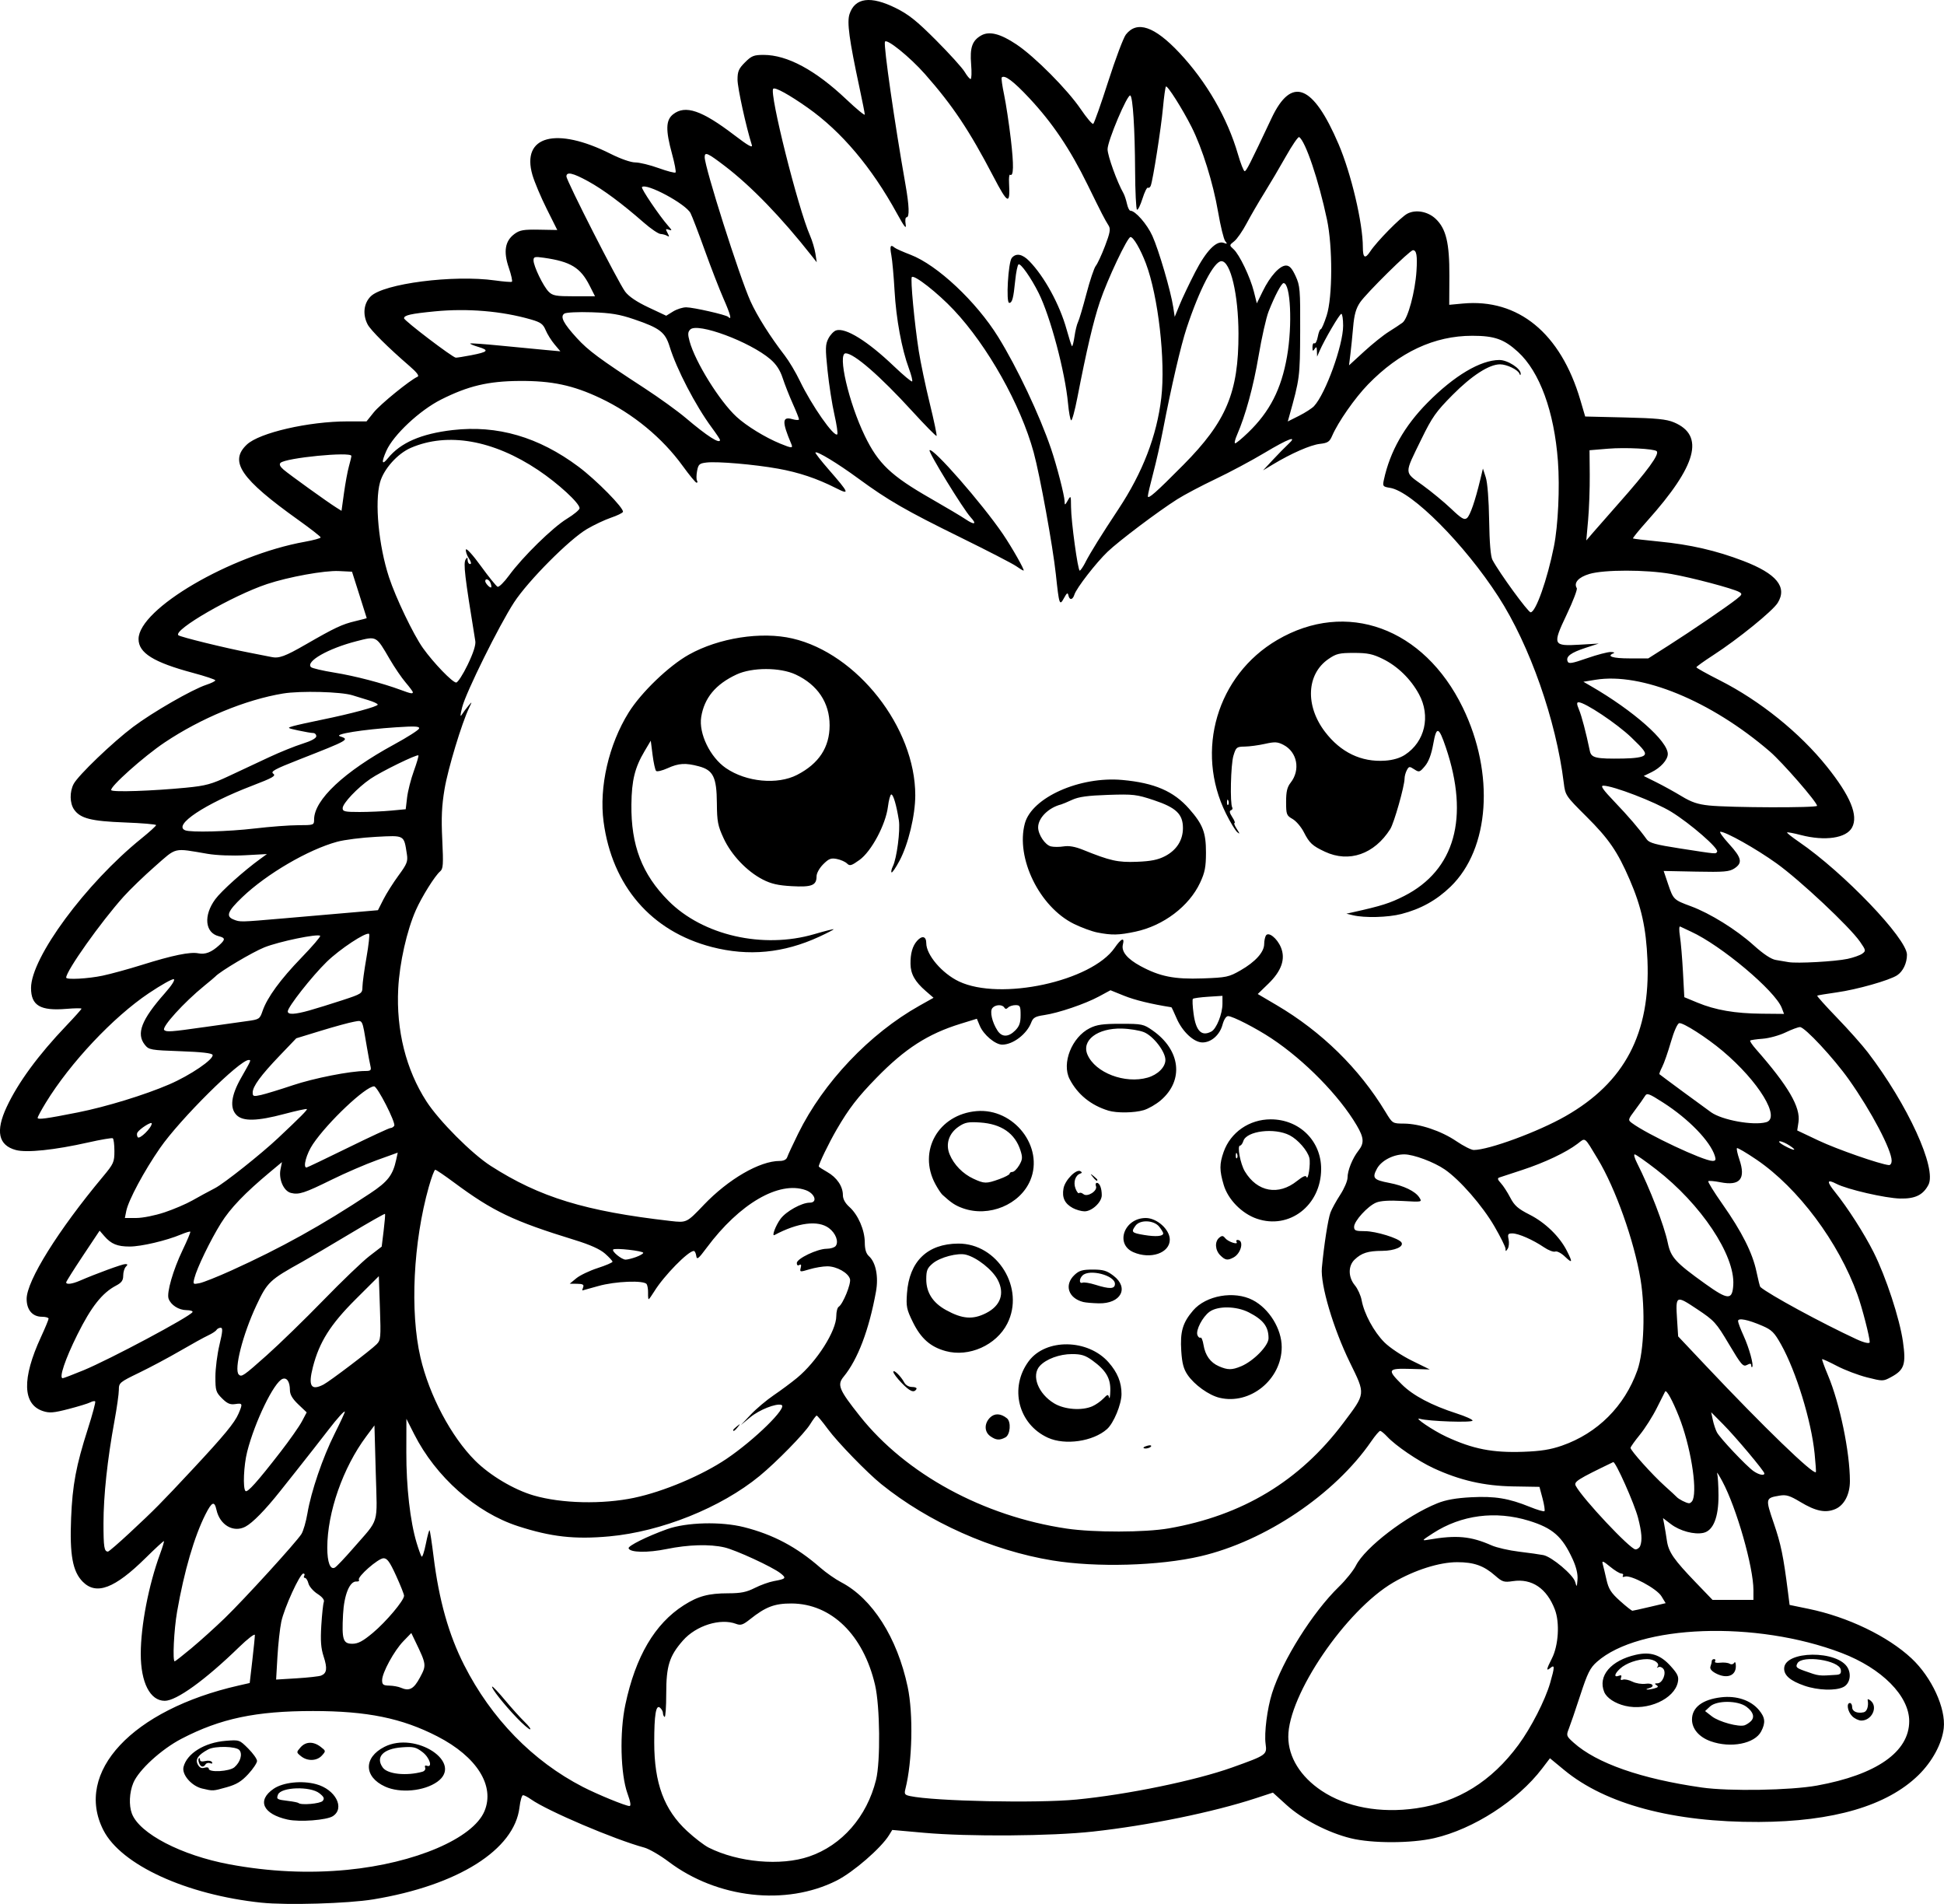 <?xml version="1.0" encoding="UTF-8" standalone="no"?>
<!-- Created with Inkscape (http://www.inkscape.org/) -->

<svg
   width="234.425mm"
   height="229.544mm"
   viewBox="0 0 234.425 229.544"
   version="1.1"
   id="svg1"
   xml:space="preserve"
   xmlns="http://www.w3.org/2000/svg"
   xmlns:svg="http://www.w3.org/2000/svg"><defs
     id="defs1" /><g
     id="layer1"
     transform="translate(101.667,2.367)"><path
       style="fill:#000000"
       d="m -70.131,227.025 c -9.073,-0.952 -16.93,-4.555 -19.066,-8.74 -3.566,-6.991 3.471,-14.521 16.299,-17.44 l 1.343,-0.306 0.312,-2.697 c 0.172,-1.483 0.311,-2.872 0.31,-3.087 -8.27e-4,-0.215 -0.865,0.449 -1.92,1.474 -4.064,3.95 -7.537,6.457 -8.945,6.457 -1.772,0 -2.897,-2.205 -2.894,-5.67 0.003,-3.391 0.953,-8.304 2.333,-12.055 0.294,-0.8 0.501,-1.487 0.46,-1.528 -0.041,-0.041 -1.036,0.874 -2.211,2.034 -3.729,3.679 -5.939,4.515 -7.575,2.866 -1.223,-1.232 -1.589,-3.232 -1.407,-7.678 0.164,-4.01 0.597,-6.312 2.025,-10.771 0.557,-1.738 0.953,-3.22 0.88,-3.293 -0.073,-0.073 -0.337,-0.023 -0.587,0.11 -0.25,0.134 -1.427,0.495 -2.616,0.803 -1.817,0.471 -2.312,0.511 -3.104,0.25 -2.458,-0.811 -2.541,-3.928 -0.237,-8.916 0.508,-1.099 0.923,-2.101 0.923,-2.226 0,-0.125 -0.357,-0.227 -0.794,-0.227 -1.144,0 -1.852,-0.822 -1.852,-2.152 0,-2.179 3.801,-8.272 9.191,-14.73 1.301,-1.559 1.393,-1.762 1.393,-3.093 0,-0.783 -0.089,-1.478 -0.198,-1.544 -0.109,-0.066 -1.432,0.159 -2.94,0.499 -4.06,0.916 -7.437,1.27 -8.749,0.917 -2.109,-0.568 -2.47,-2.272 -1.101,-5.196 1.38,-2.948 3.803,-6.25 7.202,-9.81 1,-1.048 1.818,-1.964 1.818,-2.035 0,-0.071 -0.82,-0.061 -1.823,0.023 -3.144,0.264 -4.262,-0.397 -4.262,-2.517 0,-3.663 6.6,-12.602 13.305,-18.02 0.977,-0.789 1.776,-1.516 1.776,-1.615 0,-0.099 -1.698,-0.243 -3.773,-0.321 -4.057,-0.152 -5.364,-0.484 -6.114,-1.555 -0.532,-0.76 -0.556,-2.141 -0.054,-3.091 0.548,-1.036 4.7,-5.018 7.169,-6.875 2.354,-1.77 7.118,-4.511 8.817,-5.071 0.604,-0.199 1.098,-0.443 1.098,-0.541 0,-0.098 -1.22,-0.506 -2.712,-0.905 -4.738,-1.27 -6.55,-2.398 -6.547,-4.077 0.007,-3.63 11.106,-10.122 20.041,-11.723 1.055,-0.189 1.918,-0.426 1.918,-0.526 0,-0.1 -1.209,-1.046 -2.688,-2.101 -6.954,-4.965 -8.379,-7.051 -6.211,-9.095 1.51,-1.424 7.446,-2.791 12.127,-2.793 l 2.303,-0.001 0.872,-1.087 c 0.788,-0.983 4.406,-3.925 5.281,-4.294 0.238,-0.1 -0.079,-0.523 -0.964,-1.287 -2.595,-2.238 -4.694,-4.324 -5.058,-5.026 -0.618,-1.193 -0.472,-2.531 0.368,-3.372 1.549,-1.549 9.981,-2.631 15.004,-1.926 1.019,0.143 1.93,0.215 2.026,0.159 0.095,-0.055 -0.073,-0.822 -0.374,-1.703 -0.666,-1.951 -0.452,-3.219 0.686,-4.06 0.634,-0.468 1.094,-0.549 2.956,-0.516 l 2.206,0.039 -1.276,-2.553 c -0.702,-1.404 -1.475,-3.239 -1.719,-4.076 -1.374,-4.727 2.845,-5.864 9.444,-2.546 1.2,0.603 2.426,1.029 2.963,1.029 0.504,0 1.767,0.307 2.807,0.682 1.04,0.375 1.959,0.614 2.042,0.531 0.083,-0.083 -0.106,-1.089 -0.42,-2.235 -0.792,-2.89 -0.76,-4.082 0.126,-4.78 1.476,-1.161 3.454,-0.488 7.392,2.517 1.659,1.266 2.23,1.587 2.102,1.183 -0.693,-2.184 -1.725,-6.894 -1.725,-7.875 0,-0.999 0.143,-1.332 0.9,-2.088 0.787,-0.787 1.068,-0.9 2.243,-0.9 2.85,0 6.242,1.823 9.986,5.368 1.219,1.154 2.217,1.976 2.217,1.826 0,-0.15 -0.29,-1.621 -0.645,-3.27 C 0.737,2.415 0.452,0.314 0.776,-0.669 1.432,-2.655 3.321,-2.901 6.355,-1.396 c 1.561,0.774 2.542,1.559 4.877,3.903 1.608,1.613 3.152,3.32 3.43,3.793 0.279,0.473 0.601,0.86 0.716,0.86 0.115,0 0.143,-0.804 0.062,-1.786 -0.166,-2.008 0.134,-2.86 1.222,-3.471 0.977,-0.548 2.308,-0.208 4.244,1.085 2.208,1.474 6.15,5.442 7.751,7.8 0.713,1.05 1.391,1.85 1.507,1.778 0.116,-0.072 0.929,-2.371 1.807,-5.109 0.878,-2.738 1.838,-5.285 2.133,-5.661 1.345,-1.71 3.442,-0.995 6.442,2.194 3.258,3.463 5.802,7.865 7.068,12.23 0.327,1.128 0.692,2.051 0.811,2.051 0.2,0 0.61,-0.807 3.249,-6.401 2.4,-5.086 4.993,-4.076 8.08,3.146 1.522,3.561 2.925,9.519 2.925,12.418 0,1.305 0.271,1.458 0.895,0.505 0.776,-1.185 3.683,-4.139 4.475,-4.549 1.025,-0.53 2.477,-0.261 3.42,0.633 1.246,1.182 1.663,2.925 1.643,6.867 l -0.017,3.491 1.629,-0.152 c 6.696,-0.625 11.811,3.572 14.184,11.64 l 0.582,1.979 4.784,0.114 c 3.814,0.091 5.013,0.21 5.913,0.588 3.749,1.574 2.776,5.189 -3.195,11.864 -1.013,1.132 -1.796,2.093 -1.74,2.136 0.056,0.042 1.471,0.209 3.144,0.372 3.758,0.364 6.891,1.085 10.171,2.341 4.004,1.533 5.325,3.147 4.136,5.055 -0.612,0.983 -4.786,4.368 -7.76,6.294 -1.124,0.728 -2.044,1.388 -2.046,1.468 -0.002,0.08 1.262,0.785 2.808,1.567 4.855,2.456 9.666,6.329 12.943,10.423 2.831,3.536 3.798,5.879 3.023,7.327 -0.691,1.291 -3.264,1.668 -6.192,0.905 -0.852,-0.222 -1.591,-0.361 -1.643,-0.309 -0.052,0.052 0.587,0.561 1.421,1.131 5.39,3.684 13.036,11.667 13.036,13.609 0,1.015 -0.479,2.018 -1.185,2.481 -0.936,0.613 -4.864,1.725 -7.282,2.062 -1.237,0.172 -2.298,0.35 -2.357,0.394 -0.059,0.045 1.015,1.243 2.388,2.663 1.373,1.42 3.042,3.296 3.71,4.169 4.828,6.317 8.35,14.015 7.311,15.982 -0.648,1.226 -1.601,1.686 -3.406,1.646 -1.792,-0.041 -6.384,-1.1 -7.686,-1.773 -1.158,-0.599 -1.206,-0.3 -0.16,0.998 1.523,1.892 3.507,4.987 4.639,7.239 1.49,2.963 3.148,8.011 3.543,10.787 0.39,2.743 0.166,3.413 -1.429,4.274 -0.957,0.517 -1.002,0.517 -2.902,0.037 -1.062,-0.268 -2.696,-0.889 -3.633,-1.38 -0.936,-0.491 -1.738,-0.857 -1.781,-0.814 -0.043,0.043 0.273,0.914 0.702,1.935 1.429,3.4 2.641,9.242 2.647,12.753 0.003,1.616 -0.689,2.934 -1.777,3.389 -1.183,0.494 -2.349,0.252 -4.227,-0.879 -1.239,-0.746 -1.684,-0.882 -2.455,-0.752 -1.742,0.294 -1.748,0.323 -0.717,3.343 0.862,2.522 1.154,3.941 1.704,8.275 l 0.198,1.563 2.301,0.475 c 4.721,0.974 9.546,3.297 12.407,5.973 2.425,2.269 4.151,6.014 3.88,8.42 -0.208,1.846 -1.378,4.015 -3.048,5.649 -3.783,3.701 -10.284,5.61 -19.244,5.649 -10.308,0.045 -18.468,-2.129 -23.469,-6.255 l -1.726,-1.424 -0.949,1.244 c -2.95,3.868 -8.27,7.298 -13.014,8.39 -2.766,0.637 -7.49,0.643 -10.054,0.012 -2.727,-0.671 -5.835,-2.279 -7.739,-4.006 l -1.653,-1.499 -2.051,0.673 c -5.15,1.689 -12.961,3.289 -19.646,4.024 -5.055,0.556 -15.001,0.627 -20.371,0.147 l -3.834,-0.343 -0.379,0.616 c -0.966,1.571 -4.323,4.48 -6.341,5.495 -6.11,3.072 -14.383,2.141 -20.24,-2.277 -1.036,-0.782 -2.36,-1.55 -2.942,-1.708 -3.589,-0.972 -11.683,-4.419 -13.667,-5.822 -0.386,-0.273 -0.816,-0.496 -0.956,-0.496 -0.139,0 -0.331,0.66 -0.426,1.466 -0.602,5.119 -7.424,9.413 -17.628,11.096 -3.05,0.503 -10.415,0.721 -13.484,0.399 z m 10.335,-3.961 c 8.178,-0.796 15.167,-3.783 16.55,-7.073 1.286,-3.061 -0.921,-6.57 -5.671,-9.013 -4.285,-2.204 -8.48,-3.06 -15.006,-3.061 -6.886,-5.8e-4 -11.163,0.901 -15.857,3.343 -2.432,1.265 -5.159,3.763 -5.81,5.322 -0.478,1.145 -0.55,2.705 -0.171,3.703 0.915,2.407 5.966,5.033 11.76,6.114 4.785,0.893 9.558,1.116 14.206,0.664 z m -7.17,-6.056 c -3.008,-0.661 -3.762,-2.318 -1.695,-3.723 1.139,-0.774 3.384,-1.016 5.114,-0.55 2.327,0.627 3.51,2.881 2.023,3.855 -0.736,0.482 -4.005,0.733 -5.441,0.417 z m 4.211,-2.255 c 0.243,-0.293 0.16,-0.485 -0.4,-0.926 -1.104,-0.869 -4.637,-0.749 -4.989,0.169 -0.21,0.547 -0.132,0.597 1.207,0.758 0.634,0.076 1.205,0.191 1.268,0.254 0.289,0.289 2.634,0.084 2.915,-0.255 z m -14.526,-1.489 c -1.287,-0.303 -2.483,-1.682 -2.255,-2.602 0.404,-1.63 2.527,-2.946 5.083,-3.152 1.648,-0.132 1.662,-0.128 2.72,0.93 0.585,0.585 1.063,1.258 1.063,1.497 0,0.239 -0.477,0.952 -1.06,1.584 -0.818,0.887 -1.412,1.249 -2.597,1.582 -1.686,0.473 -1.635,0.47 -2.953,0.16 z m 3.887,-2.573 c 0.717,-0.624 0.995,-1.584 0.597,-2.063 -0.388,-0.468 -2.937,-0.525 -3.761,-0.084 -1.205,0.645 -1.589,1.194 -1.263,1.804 0.213,0.397 0.457,0.518 0.817,0.404 0.289,-0.092 0.513,-0.04 0.513,0.12 0,0.483 2.502,0.338 3.097,-0.181 z m -4.265,-0.501 c -0.092,-0.239 -0.104,-0.497 -0.028,-0.573 0.076,-0.076 0.139,0.003 0.139,0.175 0,0.199 0.232,0.256 0.633,0.155 0.348,-0.087 0.711,-0.031 0.807,0.124 0.105,0.17 0.021,0.224 -0.209,0.136 -0.211,-0.081 -0.462,-0.02 -0.559,0.135 -0.254,0.412 -0.592,0.346 -0.783,-0.152 z m 22.436,2.839 c -2.577,-1.17 -2.623,-3.499 -0.094,-4.789 3.781,-1.929 9.608,1.916 6.38,4.21 -1.597,1.135 -4.477,1.4 -6.286,0.579 z m 4.482,-1.79 c 0.272,-0.075 0.422,-0.29 0.344,-0.493 -0.081,-0.212 -0.004,-0.308 0.189,-0.234 0.754,0.289 0.366,-0.976 -0.503,-1.638 -0.803,-0.612 -1.096,-0.681 -2.487,-0.58 -2.268,0.164 -3.227,1.183 -2.303,2.447 0.577,0.789 2.846,1.027 4.76,0.498 z m -14.627,-1.875 c -0.573,-0.464 -0.573,-0.472 -0.064,-1.058 0.625,-0.72 1.552,-0.749 2.428,-0.076 0.644,0.495 0.646,0.512 0.157,1.052 -0.609,0.672 -1.746,0.71 -2.521,0.082 z m 61.268,12.095 c 3.965,-1.353 6.974,-4.799 8.075,-9.247 0.548,-2.214 0.478,-8.883 -0.12,-11.444 -1.409,-6.034 -5.27,-9.797 -10.072,-9.816 -2.044,-0.008 -3.122,0.402 -5.008,1.905 -0.843,0.672 -1.121,0.764 -1.671,0.555 -1.896,-0.721 -4.829,0.197 -6.42,2.009 -1.632,1.859 -2.01,3.059 -2.01,6.38 0,1.623 -0.089,2.896 -0.198,2.829 -0.109,-0.068 -0.198,-0.28 -0.198,-0.472 0,-0.192 -0.163,-0.484 -0.362,-0.649 -0.483,-0.401 -0.691,0.868 -0.689,4.204 0.003,4.914 1.188,8.106 3.962,10.674 0.895,0.829 2.065,1.727 2.6,1.995 3.558,1.786 8.694,2.243 12.112,1.076 z m 73.234,-5.817 c 5.014,-0.725 9.058,-3.235 12.305,-7.639 1.526,-2.069 3.226,-5.389 3.827,-7.474 0.554,-1.92 0.56,-2.247 0.034,-1.811 -0.54,0.448 -0.499,0.179 0.172,-1.135 0.8,-1.566 0.967,-4.316 0.36,-5.905 -0.973,-2.549 -2.771,-3.764 -5.061,-3.42 -1.074,0.161 -1.269,0.1 -2.144,-0.667 -1.363,-1.197 -2.554,-1.619 -4.57,-1.619 -2.154,0 -5.142,0.948 -7.706,2.446 -5.726,3.344 -12.686,13.575 -12.664,18.616 0.011,2.441 1.464,4.791 4.017,6.496 2.973,1.985 7.071,2.743 11.428,2.113 z m -95.133,-1.776 c -0.844,-2.364 -0.964,-7.374 -0.257,-10.714 1.229,-5.804 3.542,-9.744 7.032,-11.977 1.739,-1.112 2.99,-1.45 5.381,-1.452 1.512,-0.001 2.199,-0.139 3.19,-0.641 0.694,-0.352 1.732,-0.725 2.306,-0.829 1.466,-0.265 1.545,-0.358 0.796,-0.947 -0.977,-0.768 -5.389,-2.803 -6.763,-3.119 -1.777,-0.408 -4.348,-0.335 -6.954,0.198 -2.31,0.472 -4.43,0.432 -4.597,-0.087 -0.091,-0.286 2.246,-1.447 4.641,-2.305 2.331,-0.835 6.5,-0.945 9.272,-0.245 3.533,0.893 6.354,2.391 9.213,4.891 0.691,0.604 1.818,1.392 2.505,1.75 3.765,1.965 6.765,6.681 8.022,12.612 0.693,3.27 0.566,9.003 -0.273,12.31 -0.156,0.616 -0.086,0.721 0.572,0.861 2.935,0.622 15.293,0.879 20.064,0.417 6.134,-0.594 14.36,-2.29 18.778,-3.872 4.159,-1.489 4.203,-1.52 4.022,-2.84 -0.181,-1.321 0.194,-4.264 0.779,-6.115 1.254,-3.964 4.89,-9.751 8.063,-12.832 0.824,-0.8 1.746,-1.946 2.048,-2.545 1.112,-2.206 6.095,-6.018 9.834,-7.521 1.015,-0.408 2.242,-0.626 4.06,-0.72 2.867,-0.149 4.53,0.124 7.085,1.162 0.888,0.361 1.679,0.592 1.757,0.514 0.078,-0.078 -0.026,-0.769 -0.23,-1.536 l -0.372,-1.394 -3.173,-0.053 c -3.507,-0.059 -6.441,-0.733 -9.627,-2.212 -1.844,-0.856 -4.549,-2.699 -5.564,-3.792 -0.353,-0.38 -0.734,-0.69 -0.847,-0.69 -0.113,0 -0.594,0.565 -1.069,1.255 -4.401,6.397 -12.784,12.038 -20.593,13.859 -4.971,1.159 -12.558,1.374 -17.859,0.506 -7.291,-1.194 -14.937,-4.603 -20.637,-9.202 -1.703,-1.373 -5.266,-5.043 -6.425,-6.616 -0.67,-0.909 -1.284,-1.65 -1.365,-1.647 -0.081,0.004 -0.439,0.48 -0.795,1.058 -0.679,1.101 -4.064,4.558 -6.098,6.228 -4.648,3.816 -11.844,6.706 -18.125,7.278 -4.169,0.38 -7.023,0.059 -11.014,-1.237 -5.052,-1.641 -9.894,-5.933 -12.504,-11.085 l -0.938,-1.852 -0.009,4.037 c -0.009,4.179 0.461,8.323 1.24,10.912 0.241,0.8 0.512,1.546 0.603,1.657 0.091,0.111 0.321,-0.579 0.511,-1.534 0.19,-0.955 0.391,-1.69 0.448,-1.634 0.057,0.057 0.274,1.481 0.483,3.165 0.653,5.262 1.821,9.41 3.683,13.079 3.277,6.456 8.269,11.579 14.322,14.697 1.738,0.895 5.106,2.279 5.608,2.303 0.218,0.011 0.147,-0.46 -0.227,-1.506 z M -39.346,204.737 c -1.527,-1.588 -3.125,-3.613 -2.973,-3.766 0.057,-0.057 0.748,0.671 1.537,1.618 0.789,0.947 1.855,2.13 2.368,2.629 0.514,0.499 0.815,0.908 0.668,0.908 -0.146,0 -0.867,-0.625 -1.601,-1.389 z m 156.796,8.164 c 7.164,-1.3 11.113,-4.058 11.113,-7.761 0,-3.043 -3.298,-6.37 -8.151,-8.223 -10.322,-3.941 -24.416,-3.431 -29.505,1.068 -0.831,0.735 -1.134,1.342 -2.015,4.04 -0.57,1.746 -1.19,3.559 -1.376,4.028 -0.325,0.817 -0.301,0.887 0.577,1.675 2.769,2.486 8.143,4.365 15.467,5.411 3.288,0.469 10.693,0.343 13.891,-0.238 z m -12.832,-5.34 c -1.399,-0.501 -2.249,-1.492 -2.249,-2.622 0,-1.456 1.253,-2.412 3.51,-2.677 1.862,-0.219 3.568,0.351 4.552,1.521 0.764,0.908 0.832,1.524 0.284,2.584 -0.772,1.493 -3.675,2.061 -6.097,1.194 z m 4.848,-2.413 c 0.494,-0.488 0.298,-1.126 -0.535,-1.748 -1.031,-0.769 -3.579,-0.784 -4.393,-0.026 l -0.59,0.549 0.82,0.638 c 0.853,0.663 3.26,1.317 3.95,1.073 0.218,-0.077 0.554,-0.296 0.747,-0.486 z m 12.218,-0.61 c -0.551,-0.551 -0.724,-1.587 -0.265,-1.587 0.146,0 0.265,0.224 0.265,0.498 0,0.521 0.601,0.789 1.389,0.62 0.406,-0.087 0.62,-0.754 0.479,-1.494 -0.025,-0.134 0.139,-0.089 0.366,0.099 0.911,0.756 0.137,2.394 -1.13,2.394 -0.316,0 -0.813,-0.238 -1.104,-0.529 z m -27.384,-1.247 c -1.224,-0.295 -2.22,-0.955 -2.514,-1.664 -0.801,-1.933 0.803,-3.817 3.826,-4.494 1.763,-0.395 2.954,-0.003 4.198,1.383 0.84,0.936 0.985,1.261 0.855,1.912 -0.408,2.045 -3.672,3.513 -6.365,2.863 z m 3.528,-2.1 c 0.461,-0.124 0.528,-0.222 0.265,-0.389 -0.269,-0.171 -0.242,-0.225 0.116,-0.228 0.615,-0.005 1.111,-1.254 0.697,-1.753 -0.165,-0.199 -0.436,-0.284 -0.601,-0.19 -0.165,0.095 -0.212,0.074 -0.105,-0.045 0.352,-0.388 -0.373,-0.927 -1.247,-0.927 -1.146,0 -2.521,0.483 -3.248,1.141 -0.692,0.626 -0.785,1.105 -0.169,0.869 0.3,-0.115 0.383,-0.049 0.278,0.223 -0.098,0.256 -0.022,0.338 0.225,0.243 0.205,-0.079 0.717,0.028 1.138,0.238 0.42,0.21 1.139,0.326 1.598,0.259 0.875,-0.128 1.188,0.336 0.37,0.549 -0.255,0.067 -0.344,0.133 -0.198,0.148 0.146,0.015 0.543,-0.047 0.882,-0.138 z m 18.101,-0.325 c -1.68,-0.58 -2.447,-1.226 -2.447,-2.061 0,-2.197 6.511,-2.259 7.68,-0.073 0.457,0.854 0.209,1.916 -0.537,2.291 -0.943,0.475 -3.076,0.403 -4.697,-0.157 z m 3.855,-1.313 c 0.468,-0.032 0.594,-0.176 0.529,-0.609 -0.171,-1.146 -4.677,-1.815 -5.233,-0.776 -0.238,0.445 -0.133,0.558 0.851,0.909 1.77,0.632 1.689,0.622 3.853,0.476 z m -14.591,-0.204 c -0.486,-0.263 -0.695,-0.546 -0.595,-0.805 0.084,-0.22 0.153,-0.508 0.153,-0.642 0,-0.134 0.126,-0.243 0.28,-0.243 0.154,0 0.208,0.117 0.119,0.261 -0.096,0.156 0.155,0.224 0.624,0.17 0.432,-0.05 0.941,0.005 1.131,0.122 0.201,0.124 0.43,0.081 0.547,-0.103 0.121,-0.19 0.203,-0.029 0.205,0.402 0.007,1.183 -1.121,1.567 -2.464,0.839 z m -156.216,0.525 c 0.797,-1.487 0.789,-1.552 -0.574,-4.383 l -0.471,-0.978 -0.949,0.978 c -1.122,1.156 -2.57,3.81 -2.57,4.709 0,0.536 0.134,0.637 0.86,0.653 0.473,0.01 1.098,0.123 1.389,0.251 1.03,0.452 1.566,0.168 2.315,-1.23 z m -11.926,-0.229 c 0.699,-0.275 0.779,-0.864 0.313,-2.291 -0.331,-1.011 -0.398,-1.9 -0.285,-3.751 0.082,-1.334 0.217,-2.604 0.301,-2.822 0.099,-0.259 -0.168,-0.604 -0.767,-0.991 -0.506,-0.327 -0.994,-0.892 -1.086,-1.257 -0.091,-0.364 -0.279,-0.662 -0.418,-0.662 -0.138,0 -0.178,-0.119 -0.088,-0.265 0.09,-0.146 0.041,-0.265 -0.109,-0.265 -0.412,0 -2.315,4.164 -2.66,5.821 -0.167,0.8 -0.375,2.694 -0.463,4.209 l -0.159,2.753 2.49,-0.152 c 1.369,-0.084 2.689,-0.231 2.932,-0.326 z m -15.601,-3.328 c 1.061,-0.884 2.859,-2.508 3.995,-3.607 2.373,-2.297 8.619,-9.147 9.237,-10.131 0.229,-0.364 0.555,-1.491 0.726,-2.505 0.443,-2.633 1.852,-6.755 3.28,-9.594 0.675,-1.343 1.228,-2.534 1.228,-2.646 -3.32e-4,-0.209 -0.924,0.806 -1.94,2.132 -0.745,0.972 -2.929,3.76 -3.871,4.941 -0.406,0.509 -1.305,1.64 -1.997,2.514 -1.786,2.253 -3.317,3.816 -4.184,4.271 -1.445,0.759 -3.086,-0.198 -3.489,-2.035 -0.242,-1.102 -0.551,-0.977 -1.317,0.536 -1.352,2.668 -2.582,6.88 -3.43,11.748 -0.381,2.186 -0.564,5.985 -0.288,5.985 0.067,0 0.989,-0.723 2.051,-1.608 z m 21.841,-1.821 c 1.607,-1.343 3.768,-3.911 3.768,-4.478 0,-0.174 -0.433,-1.264 -0.963,-2.423 -0.766,-1.676 -1.077,-2.104 -1.521,-2.096 -0.645,0.012 -3.184,2.24 -2.962,2.6 0.082,0.132 -0.048,0.224 -0.289,0.204 -0.818,-0.068 -1.499,1.595 -1.623,3.961 -0.16,3.05 -0.004,3.543 1.122,3.543 0.689,0 1.263,-0.305 2.468,-1.312 z m 153.985,-3.131 1.917,-0.452 -0.511,-0.838 c -0.566,-0.928 -3.733,-2.623 -4.413,-2.362 -0.222,0.085 -0.323,0.037 -0.232,-0.111 0.089,-0.144 0.003,-0.262 -0.191,-0.262 -0.194,0 -0.811,-0.378 -1.371,-0.84 -0.815,-0.672 -0.99,-0.738 -0.877,-0.331 0.078,0.28 0.283,1.134 0.455,1.897 0.259,1.146 0.545,1.596 1.639,2.58 0.729,0.655 1.402,1.187 1.495,1.181 0.093,-0.006 1.033,-0.214 2.087,-0.463 z m 12.502,-2.016 c 0,-2.794 -2.034,-9.918 -3.745,-13.114 -0.43,-0.804 -0.714,-1.237 -0.63,-0.963 0.083,0.274 0.156,1.464 0.162,2.646 0.012,2.655 -0.634,4.257 -1.823,4.519 -1.098,0.241 -2.832,-0.226 -3.92,-1.056 l -0.949,-0.724 0.147,0.763 c 0.081,0.42 0.226,1.299 0.322,1.954 0.204,1.386 0.827,2.286 3.53,5.093 l 1.974,2.051 h 2.466 2.466 z m -21.803,-3.748 c -1.251,-2.734 -2.403,-3.743 -5.278,-4.627 -4.018,-1.235 -8.146,-0.699 -11.548,1.499 -1.4,0.904 -1.42,0.934 -0.543,0.784 3.369,-0.578 5.081,-0.422 7.596,0.69 0.615,0.272 2.107,0.614 3.317,0.759 1.209,0.145 2.527,0.331 2.928,0.413 1.026,0.209 3.592,2.37 3.833,3.228 0.19,0.677 0.205,0.662 0.283,-0.284 0.054,-0.651 -0.15,-1.507 -0.587,-2.461 z m -147.088,-1.262 c 3.261,-3.747 2.937,-2.67 2.758,-9.168 l -0.157,-5.689 -0.987,1.323 c -2.809,3.764 -4.701,9.168 -4.701,13.427 0,1.762 0.361,2.701 0.918,2.388 0.2,-0.113 1.176,-1.139 2.17,-2.281 z m -26.866,-1.95 c 2.954,-2.748 3.694,-3.496 7.548,-7.626 3.797,-4.07 5.059,-5.599 5.53,-6.702 0.519,-1.215 0.495,-1.282 -0.404,-1.15 -0.611,0.09 -0.963,-0.063 -1.587,-0.687 -0.737,-0.737 -0.802,-0.949 -0.8,-2.608 0.001,-0.993 0.223,-2.729 0.493,-3.857 0.385,-1.611 0.417,-2.051 0.146,-2.051 -0.19,0 -0.42,0.121 -0.511,0.269 -0.091,0.148 -0.545,0.444 -1.008,0.658 -0.463,0.214 -1.973,1.047 -3.355,1.851 -1.382,0.804 -3.615,1.995 -4.961,2.646 -2.358,1.141 -2.447,1.216 -2.447,2.063 0,0.483 -0.24,2.181 -0.533,3.774 -0.85,4.619 -1.319,8.992 -1.319,12.302 0,2.892 0.084,3.425 0.542,3.425 0.104,0 1.304,-1.038 2.668,-2.306 z m 182.103,1.623 c 0.261,-0.68 0.187,-1.652 -0.257,-3.38 -0.439,-1.709 -2.733,-6.854 -2.999,-6.725 -4.34,2.092 -4.778,2.37 -4.513,2.865 0.829,1.549 6.571,7.658 7.198,7.658 0.226,0 0.483,-0.188 0.571,-0.419 z m -56.857,-2.115 c 8.91,-1.553 15.796,-5.71 21.063,-12.718 2.711,-3.606 2.687,-3.392 0.788,-7.277 -2.01,-4.11 -3.571,-9.381 -3.382,-11.419 0.253,-2.729 0.744,-5.888 1.037,-6.666 0.164,-0.437 0.694,-1.401 1.178,-2.144 0.484,-0.743 0.88,-1.669 0.88,-2.059 0,-0.867 0.595,-2.341 1.316,-3.256 0.715,-0.909 0.671,-1.557 -0.21,-3.052 -2.104,-3.572 -6.273,-7.826 -10.271,-10.479 -1.866,-1.238 -4.692,-2.69 -5.238,-2.69 -0.235,0 -0.508,0.421 -0.675,1.044 -0.33,1.225 -1.355,2.131 -2.412,2.131 -1.037,0 -2.429,-1.297 -3.122,-2.908 -0.313,-0.729 -0.596,-1.329 -0.629,-1.334 -2.412,-0.379 -4.41,-0.865 -5.703,-1.387 l -1.643,-0.664 -1.383,0.747 c -1.678,0.906 -4.891,1.997 -6.628,2.251 -1.051,0.153 -1.322,0.309 -1.539,0.881 -0.531,1.401 -2.201,2.679 -3.502,2.679 -0.84,0 -2.253,-1.188 -2.708,-2.276 l -0.353,-0.846 -1.974,0.609 c -3.926,1.211 -6.694,2.991 -10.129,6.515 -2.28,2.338 -3.332,3.704 -4.803,6.236 -0.937,1.613 -2.158,4.131 -2.158,4.451 0,0.051 0.457,0.35 1.016,0.664 1.163,0.654 1.894,1.73 1.894,2.787 0,0.474 0.274,0.974 0.784,1.429 1.048,0.936 1.849,2.778 1.856,4.268 0.004,0.849 0.156,1.352 0.504,1.667 0.832,0.753 1.172,2.476 0.845,4.278 -0.84,4.616 -2.192,8.175 -3.892,10.243 -0.817,0.993 -0.586,1.558 1.935,4.738 5.553,7.005 14.904,12.095 24.956,13.583 3.271,0.484 9.45,0.472 12.303,-0.026 z m -3.043,-9.739 c 0,-0.056 0.238,-0.164 0.53,-0.24 0.291,-0.076 0.463,-0.03 0.381,0.101 -0.142,0.23 -0.911,0.347 -0.911,0.138 z m -11.522,-1.19 c -3.58,-1.626 -4.687,-6.035 -2.317,-9.228 2.058,-2.771 7.143,-2.696 9.635,0.143 1.075,1.224 1.558,2.411 1.555,3.82 -0.003,1.238 -0.945,3.512 -1.751,4.227 -1.678,1.489 -5.048,1.98 -7.123,1.038 z m 5.358,-3.794 c 0.407,-0.178 1,-0.592 1.317,-0.92 0.515,-0.533 0.59,-0.548 0.697,-0.14 0.066,0.251 0.134,-0.12 0.151,-0.825 0.036,-1.501 -0.532,-2.456 -2.16,-3.636 -0.857,-0.621 -1.336,-0.77 -2.47,-0.77 -1.495,0 -3.107,0.595 -3.872,1.429 -1.053,1.147 -0.203,3.354 1.739,4.519 1.242,0.744 3.324,0.9 4.598,0.344 z m -12.298,3.615 c -0.739,-0.518 -0.76,-1.533 -0.045,-2.247 0.548,-0.548 1.29,-0.519 2.037,0.078 0.534,0.427 0.412,1.99 -0.181,2.307 -0.703,0.376 -1.122,0.344 -1.811,-0.138 z m 27.632,-4.637 c -1.291,-0.311 -3.033,-1.561 -3.853,-2.766 -0.483,-0.709 -0.666,-1.401 -0.76,-2.874 -0.15,-2.331 0.166,-3.413 1.423,-4.882 1.56,-1.823 4.955,-2.417 7.194,-1.259 1.982,1.025 3.495,3.478 3.495,5.667 0,3.901 -3.804,7.002 -7.499,6.113 z m 2.596,-3.795 c 1.502,-0.628 3.315,-2.475 3.315,-3.379 0,-1.406 -0.63,-2.23 -2.388,-3.128 -1.494,-0.762 -3.734,-0.794 -4.73,-0.067 -0.845,0.617 -1.682,2.23 -1.458,2.812 0.091,0.237 0.257,0.374 0.369,0.304 0.112,-0.069 0.275,0.318 0.363,0.861 0.205,1.276 0.827,2.142 1.859,2.592 1.066,0.464 1.567,0.465 2.671,0.003 z m -40.937,1.999 c -0.546,-0.563 -0.992,-1.158 -0.992,-1.323 0,-0.366 0.907,0.51 1.312,1.268 0.178,0.333 0.557,0.549 0.962,0.549 0.378,0 0.597,0.115 0.504,0.265 -0.298,0.482 -0.782,0.276 -1.786,-0.759 z m 5.31,-3.838 c -1.827,-0.501 -2.976,-1.513 -3.941,-3.473 -0.764,-1.551 -0.833,-1.89 -0.717,-3.504 0.276,-3.845 2.463,-5.96 6.185,-5.979 4.737,-0.025 8.062,5.397 5.913,9.641 -1.324,2.614 -4.628,4.086 -7.44,3.316 z m 4.89,-4.579 c 1.74,-0.885 2.255,-2.36 1.399,-4 -0.638,-1.221 -2.508,-2.701 -3.84,-3.04 -0.983,-0.25 -3.119,0.311 -3.996,1.049 -0.669,0.563 -0.786,0.849 -0.786,1.922 0,1.597 0.79,2.826 2.381,3.704 1.97,1.087 3.235,1.183 4.843,0.365 z m 11.705,-1.336 c -1.811,-0.46 -2.326,-2.066 -1.048,-3.267 0.559,-0.525 0.958,-0.641 2.203,-0.641 1.258,0 1.688,0.128 2.492,0.741 1.924,1.467 0.898,3.39 -1.776,3.329 -0.744,-0.017 -1.587,-0.09 -1.872,-0.162 z m 3.825,-2.181 c 0,-1.036 -3.093,-1.835 -3.916,-1.012 -0.418,0.418 -0.408,1.024 0.013,0.862 0.182,-0.07 0.867,0.041 1.521,0.247 1.759,0.552 2.381,0.526 2.381,-0.097 z m 12.7,-3.446 c -0.629,-0.629 -0.689,-1.655 -0.124,-2.124 0.331,-0.275 0.464,-0.263 0.728,0.066 0.346,0.432 1.613,0.845 1.366,0.445 -0.082,-0.132 -0.035,-0.24 0.104,-0.24 0.826,0 0.465,1.608 -0.474,2.111 -0.721,0.386 -1,0.341 -1.599,-0.259 z m -10.478,-0.378 c -2.244,-0.977 -1.101,-4.12 1.497,-4.12 1.35,0 2.895,1.39 2.895,2.605 0,1.619 -2.317,2.419 -4.392,1.516 z m 3.598,-2.27 c 0,-0.112 -0.223,-0.48 -0.495,-0.816 -0.639,-0.789 -2.3,-0.854 -2.843,-0.111 -0.562,0.769 -0.47,0.871 1.023,1.12 1.431,0.239 2.315,0.165 2.315,-0.193 z m 11.288,-1.767 c -1.813,-0.624 -3.472,-2.315 -3.993,-4.073 -0.52,-1.752 -0.522,-2.522 -0.007,-3.981 0.833,-2.361 3.095,-3.925 5.677,-3.925 3.457,0 6.093,2.6 6.08,5.997 -0.017,4.38 -3.84,7.329 -7.756,5.981 z m 4.859,-4.556 c 0.672,-0.54 1.049,-0.702 1.128,-0.484 0.197,0.541 0.522,-1.604 0.348,-2.297 -0.22,-0.878 -1.375,-2.201 -2.37,-2.716 -1.831,-0.947 -5.202,-0.534 -5.589,0.685 -0.097,0.304 -0.275,0.553 -0.397,0.553 -0.378,0 0.032,2.204 0.58,3.115 1.494,2.483 4.055,2.948 6.299,1.144 z m -7.235,-3.25 c -0.085,-0.211 -0.147,-0.148 -0.16,0.16 -0.011,0.279 0.051,0.435 0.139,0.347 0.088,-0.088 0.097,-0.316 0.021,-0.507 z m -33.073,6.545 c -0.901,-0.321 -1.394,-0.646 -2.465,-1.625 -0.174,-0.159 -0.56,-0.744 -0.859,-1.301 -2.128,-3.971 0.37,-8.383 4.975,-8.783 4.499,-0.391 8.165,4.316 6.487,8.331 -1.23,2.944 -4.986,4.503 -8.139,3.378 z m 4.383,-3.504 c 0.691,-0.248 1.257,-0.546 1.257,-0.663 0,-0.117 0.153,-0.212 0.34,-0.212 0.187,0 0.552,-0.36 0.812,-0.8 0.404,-0.684 0.427,-0.942 0.157,-1.786 -0.659,-2.063 -2.303,-3.202 -4.866,-3.372 -1.42,-0.094 -1.82,-0.018 -2.568,0.485 -1.196,0.804 -1.626,2.106 -1.109,3.356 0.516,1.247 1.588,2.345 2.869,2.938 1.314,0.609 1.55,0.613 3.109,0.054 z m 8.87,3.475 c -0.975,-0.529 -1.32,-1.264 -1.113,-2.371 0.188,-1.002 1.543,-2.373 2.041,-2.065 0.212,0.131 0.205,0.213 -0.025,0.289 -0.593,0.198 -0.861,1.04 -0.572,1.8 0.15,0.394 0.347,0.64 0.439,0.549 0.092,-0.092 0.326,-0.035 0.52,0.127 0.479,0.397 1.727,-0.396 1.51,-0.96 -0.084,-0.218 -0.033,-0.396 0.112,-0.396 0.333,0 0.586,0.642 0.586,1.489 0,0.841 -1.198,1.953 -2.089,1.94 -0.379,-0.006 -1.013,-0.187 -1.41,-0.402 z m 2.407,-3.755 c -0.329,-0.42 -0.32,-0.429 0.1,-0.1 0.255,0.2 0.463,0.408 0.463,0.463 0,0.218 -0.217,0.078 -0.563,-0.363 z m 1.886,-7.986 c -2.101,-0.641 -3.717,-1.956 -4.669,-3.797 -0.985,-1.905 0.258,-5.053 2.425,-6.142 0.847,-0.425 1.581,-0.529 3.743,-0.529 2.566,0 2.742,0.037 3.836,0.802 3.378,2.362 3.804,6.01 0.983,8.425 -0.562,0.481 -1.483,1.013 -2.047,1.182 -1.138,0.341 -3.253,0.37 -4.271,0.06 z m 4.74,-3.98 c 1.219,-0.35 2.139,-1.265 2.139,-2.129 0,-0.999 -1.44,-2.869 -2.574,-3.343 -0.525,-0.219 -1.738,-0.417 -2.696,-0.439 -2.92,-0.068 -4.869,1.416 -4.128,3.143 0.939,2.188 4.521,3.554 7.259,2.769 z m -61.89,50.652 c 3.518,-0.741 8.152,-2.698 11.097,-4.684 3.399,-2.294 7.423,-6.242 6.63,-6.506 -0.644,-0.215 -2.673,0.589 -3.759,1.489 l -1.136,0.942 1.191,-1.263 c 0.655,-0.694 1.905,-1.747 2.778,-2.34 0.873,-0.592 2.136,-1.531 2.807,-2.085 2.395,-1.98 4.734,-5.666 4.734,-7.46 0,-0.516 0.131,-1.019 0.292,-1.118 0.506,-0.312 1.509,-2.769 1.361,-3.333 -0.196,-0.751 -1.599,-1.542 -2.735,-1.544 -0.523,-5.4e-4 -1.489,0.161 -2.149,0.36 -1.156,0.348 -1.194,0.342 -1.059,-0.174 0.094,-0.361 0.04,-0.473 -0.167,-0.345 -0.183,0.113 -0.306,0.019 -0.306,-0.235 0,-0.535 2.476,-1.717 3.606,-1.721 0.455,-10e-4 0.942,-0.151 1.082,-0.333 0.396,-0.513 0.006,-1.549 -0.813,-2.159 -1.315,-0.98 -3.74,-0.67 -6.566,0.838 -0.367,0.196 0.142,-1.158 0.736,-1.959 0.669,-0.902 2.553,-1.945 3.512,-1.945 0.998,0 0.63,-1.119 -0.499,-1.517 -3.215,-1.132 -7.972,1.639 -11.916,6.941 -1.013,1.362 -1.193,1.503 -1.265,0.992 -0.046,-0.327 -0.179,-0.595 -0.294,-0.595 -0.676,0 -3.604,2.991 -4.761,4.864 -0.325,0.526 -0.633,0.957 -0.684,0.957 -0.051,0 -0.083,-0.34 -0.072,-0.756 0.012,-0.416 -0.063,-0.892 -0.166,-1.058 -0.306,-0.495 -3.793,-0.36 -5.844,0.226 -1.018,0.291 -1.877,0.529 -1.909,0.529 -0.032,0 0.01,-0.179 0.094,-0.397 0.116,-0.303 -0.057,-0.399 -0.736,-0.406 l -0.888,-0.01 0.794,-0.654 c 0.437,-0.36 1.597,-0.915 2.58,-1.233 0.982,-0.318 1.786,-0.662 1.786,-0.764 0,-0.102 -0.407,-0.542 -0.904,-0.979 -0.609,-0.535 -1.797,-1.068 -3.638,-1.635 -7.421,-2.283 -9.855,-3.443 -14.582,-6.948 -1.132,-0.839 -2.145,-1.526 -2.252,-1.526 -0.107,0 -0.454,0.923 -0.773,2.051 -1.882,6.66 -2.294,15.044 -1.01,20.577 1.06,4.57 3.706,9.561 6.601,12.449 1.789,1.784 4.677,3.501 7.051,4.191 3.365,0.978 8.29,1.09 12.153,0.277 z m 11.906,-8.16 c 0,-0.055 0.208,-0.263 0.463,-0.463 0.42,-0.329 0.429,-0.32 0.1,0.1 -0.346,0.441 -0.563,0.581 -0.563,0.363 z m 115.727,8.413 c 0.553,-1.441 -0.308,-6.598 -1.674,-10.033 -0.786,-1.976 -1.509,-3.285 -1.668,-3.023 -0.038,0.062 -0.484,0.946 -0.992,1.965 -0.507,1.019 -1.43,2.475 -2.051,3.237 -0.62,0.762 -1.128,1.477 -1.128,1.589 0,0.318 2.632,3.25 4.101,4.569 0.728,0.653 1.382,1.257 1.455,1.343 0.231,0.27 1.179,0.755 1.493,0.763 0.166,0.004 0.375,-0.18 0.463,-0.41 z m -170.325,-5.761 c 1.111,-1.434 2.279,-3.097 2.595,-3.696 l 0.575,-1.088 -1.009,-0.96 c -0.713,-0.678 -1.01,-1.185 -1.013,-1.728 -0.005,-1.003 -0.367,-1.547 -0.893,-1.346 -1.028,0.394 -3.341,5.158 -4.259,8.769 -0.42,1.651 -0.539,4.414 -0.206,4.747 0.229,0.229 1.432,-1.113 4.209,-4.698 z m 178.952,2.579 c 0,-0.276 -3.458,-4.396 -4.973,-5.924 l -1.442,-1.455 0.196,0.926 c 0.108,0.509 0.331,1.182 0.495,1.495 0.369,0.701 3.549,4.07 4.414,4.676 0.631,0.442 1.309,0.588 1.309,0.282 z m 6.055,-2.41 c -0.395,-3.932 -2.229,-9.897 -4.038,-13.131 -0.816,-1.459 -1.126,-1.767 -2.271,-2.26 -1.75,-0.753 -2.921,-0.983 -2.921,-0.575 0,0.173 0.298,0.966 0.662,1.763 0.677,1.48 1.253,3.57 1.043,3.781 -0.065,0.065 -0.117,-0.026 -0.117,-0.201 0,-0.233 -0.138,-0.244 -0.515,-0.043 -0.461,0.247 -0.685,-0.011 -2.161,-2.494 -1.56,-2.624 -1.763,-2.847 -3.857,-4.241 -2.564,-1.706 -2.598,-1.688 -2.404,1.325 l 0.126,1.962 3.316,3.514 c 6.985,7.402 13.002,13.22 13.293,12.854 0.035,-0.044 -0.035,-1.058 -0.155,-2.254 z m -30.467,-0.941 c 4.288,-1.491 7.549,-4.747 9.093,-9.077 0.81,-2.273 0.986,-7.346 0.38,-10.996 -0.766,-4.618 -3.022,-10.962 -5.15,-14.482 -1.673,-2.768 -1.448,-2.599 -2.446,-1.838 -1.359,1.036 -3.957,2.268 -6.643,3.149 -1.342,0.44 -2.595,0.852 -2.784,0.915 -0.254,0.085 -0.209,0.26 0.175,0.671 0.285,0.306 0.797,1.092 1.138,1.747 0.507,0.975 0.932,1.349 2.348,2.067 1.87,0.949 3.599,2.624 4.47,4.331 0.739,1.448 0.691,1.596 -0.23,0.713 -0.431,-0.413 -0.948,-0.68 -1.159,-0.599 -0.21,0.081 -0.819,-0.151 -1.353,-0.514 -1.331,-0.904 -3.066,-1.667 -3.808,-1.674 -0.534,-0.005 -0.596,0.091 -0.463,0.722 0.084,0.4 0.036,0.906 -0.107,1.124 -0.231,0.353 -0.261,0.353 -0.264,0 -0.002,-0.218 -0.602,-1.427 -1.333,-2.686 -1.452,-2.501 -4.164,-5.612 -5.987,-6.866 -1.316,-0.906 -3.779,-1.824 -4.891,-1.824 -1.328,0 -2.772,0.758 -3.295,1.73 -0.605,1.124 -0.41,1.351 1.474,1.708 1.756,0.333 3.152,1.007 3.633,1.754 0.362,0.562 0.36,0.563 -2.02,0.427 -1.597,-0.091 -2.646,-0.026 -3.183,0.196 -1.016,0.421 -2.658,2.223 -2.658,2.916 0,0.457 0.177,0.528 1.313,0.528 1.312,0 4.088,0.857 4.397,1.358 0.317,0.513 -0.811,1.007 -2.319,1.015 -1.72,0.01 -2.48,0.25 -3.325,1.052 -0.801,0.76 -0.789,2.123 0.028,3.104 0.343,0.411 0.711,1.224 0.818,1.806 0.299,1.626 1.476,3.802 2.74,5.066 0.641,0.641 2.094,1.61 3.309,2.207 l 2.167,1.064 -2.315,-0.067 c -2.767,-0.08 -2.858,0.08 -1.058,1.869 1.356,1.348 3.58,2.526 6.619,3.505 1.053,0.339 1.914,0.725 1.914,0.858 0,0.27 -5.293,0.092 -6.35,-0.213 -0.872,-0.252 1.593,1.419 3.175,2.152 3.221,1.493 5.574,1.955 9.295,1.823 2.098,-0.074 3.281,-0.262 4.657,-0.741 z M -62.648,164.552 c 0.74,-0.383 5.701,-4.146 6.399,-4.853 0.494,-0.5 0.52,-0.794 0.397,-4.373 l -0.132,-3.836 -2.788,2.778 c -3.049,3.038 -4.393,5.168 -5.167,8.189 -0.586,2.288 -0.222,2.879 1.292,2.095 z m -28.974,-1.706 c 3.16,-1.301 12.812,-6.447 13.166,-7.02 0.08,-0.129 -0.249,-0.238 -0.73,-0.241 -0.932,-0.006 -1.884,-0.619 -2.153,-1.388 -0.249,-0.71 0.549,-3.47 1.691,-5.849 0.562,-1.17 0.979,-2.169 0.928,-2.221 -0.051,-0.051 -0.552,0.099 -1.114,0.335 -1.779,0.746 -4.8,1.455 -6.193,1.455 -1.5,0 -2.232,-0.301 -3.064,-1.262 l -0.563,-0.65 -2.017,3.028 c -1.109,1.665 -2.017,3.108 -2.017,3.205 0,0.289 0.718,0.202 1.645,-0.2 1.962,-0.85 5.127,-2.008 5.486,-2.006 0.298,0.001 0.313,0.072 0.066,0.319 -0.175,0.175 -0.318,0.656 -0.318,1.071 0,0.581 -0.197,0.856 -0.86,1.204 -1.676,0.878 -2.996,2.55 -4.668,5.909 -1.474,2.961 -2.246,5.257 -1.768,5.257 0.1,0 1.217,-0.426 2.482,-0.947 z m 22.12,-1.816 c 1.542,-1.374 4.619,-4.366 6.838,-6.649 2.219,-2.283 4.707,-4.669 5.53,-5.303 l 1.496,-1.152 0.235,-1.922 c 0.129,-1.057 0.204,-1.968 0.167,-2.024 -0.038,-0.056 -1.948,1.027 -4.245,2.405 -2.297,1.379 -4.89,2.903 -5.763,3.387 -3.91,2.167 -4.184,2.427 -5.497,5.222 -1.653,3.519 -2.734,7.756 -2.132,8.358 0.335,0.335 0.578,0.167 3.371,-2.322 z m 193.302,-1.586 c 0,-0.617 -0.908,-4.141 -1.472,-5.71 -2.284,-6.359 -7.159,-12.882 -12.172,-16.288 -1.23,-0.835 -2.294,-1.461 -2.365,-1.39 -0.071,0.071 0.058,0.679 0.287,1.351 0.804,2.36 0.085,3.229 -2.283,2.761 -0.729,-0.144 -1.386,-0.201 -1.461,-0.126 -0.075,0.075 0.69,1.312 1.7,2.749 2.345,3.337 3.634,5.892 4.105,8.137 0.205,0.98 0.416,1.819 0.469,1.864 1.027,0.896 7.388,4.351 11.605,6.304 0.915,0.424 1.587,0.571 1.587,0.348 z m -16.453,-6.893 c 0.226,-3.578 -3.898,-9.759 -9.29,-13.926 -1.295,-1.001 -2.464,-1.82 -2.598,-1.82 -0.134,0 -0.018,0.446 0.258,0.992 1.586,3.136 3.293,7.56 3.732,9.674 0.364,1.755 0.928,2.371 4.52,4.943 2.751,1.969 3.262,1.99 3.379,0.137 z m -181.137,-1.735 c 6.016,-2.723 10.96,-5.469 16.748,-9.302 2.151,-1.425 2.75,-2.199 3.157,-4.086 l 0.18,-0.832 -2.509,0.905 c -1.38,0.498 -3.827,1.555 -5.437,2.348 -3.31,1.631 -3.972,1.847 -4.933,1.605 -0.873,-0.219 -1.498,-1.635 -1.257,-2.844 l 0.175,-0.873 -1.424,1.187 c -3.05,2.542 -4.8,4.367 -5.931,6.182 -1.275,2.046 -2.897,5.399 -3.205,6.626 -0.186,0.741 -0.167,0.759 0.628,0.6 0.451,-0.09 2.165,-0.773 3.809,-1.517 z m 48.81,-1.629 c 0.483,-0.175 0.879,-0.403 0.879,-0.508 0,-0.239 -3.407,-0.618 -3.621,-0.404 -0.21,0.21 1.006,1.209 1.486,1.221 0.208,0.005 0.773,-0.134 1.257,-0.309 z m 8.166,-6.275 c 2.988,-3.127 6.759,-5.313 9.166,-5.313 0.49,0 0.815,-0.165 0.913,-0.463 0.084,-0.255 0.68,-1.535 1.324,-2.844 3.038,-6.169 8.604,-12.036 14.623,-15.413 l 1.696,-0.952 -0.938,-0.813 c -1.305,-1.132 -1.824,-2.052 -1.84,-3.265 -0.017,-1.255 0.235,-2.153 0.781,-2.774 0.609,-0.693 1.118,-0.573 1.119,0.265 0.002,1.421 1.906,3.652 3.943,4.618 4.988,2.366 15.985,-0.013 18.783,-4.063 0.788,-1.14 1.217,-1.31 0.985,-0.388 -0.211,0.841 0.513,1.725 2.127,2.599 2.327,1.259 4.08,1.608 7.481,1.486 2.883,-0.103 3.165,-0.163 4.574,-0.969 1.79,-1.024 2.851,-2.202 2.856,-3.171 0.002,-0.389 0.097,-0.854 0.212,-1.034 0.311,-0.49 1.345,0.329 1.804,1.429 0.58,1.389 0.081,2.842 -1.505,4.378 l -1.288,1.248 2.277,1.34 c 5.425,3.193 9.958,7.635 13.114,12.852 0.86,1.422 0.861,1.422 2.222,1.43 1.914,0.011 4.512,0.88 6.341,2.123 0.857,0.582 1.799,1.059 2.093,1.059 1.807,0.002 7.754,-2.187 11.06,-4.072 7.152,-4.077 10.256,-9.981 9.89,-18.814 -0.16,-3.866 -0.727,-6.429 -2.149,-9.717 -1.459,-3.375 -2.512,-4.91 -5.212,-7.595 -2.502,-2.489 -2.548,-2.557 -2.733,-4.065 -0.925,-7.546 -4.098,-16.583 -7.876,-22.435 -4.086,-6.329 -10.425,-12.7 -13.061,-13.128 -0.884,-0.143 -0.923,-0.193 -0.754,-0.974 0.736,-3.414 2.476,-6.487 5.273,-9.309 3.222,-3.251 6.368,-5.119 8.645,-5.134 1.003,-0.006 2.622,1.043 2.579,1.671 -0.014,0.203 -0.067,0.193 -0.156,-0.029 -0.193,-0.479 -1.527,-1.119 -2.332,-1.119 -1.31,0 -3.409,1.353 -5.726,3.689 -2,2.016 -2.464,2.675 -3.757,5.325 -2.103,4.311 -2.113,3.92 0.143,5.558 1.06,0.769 2.61,2.048 3.444,2.842 1.252,1.191 1.585,1.387 1.906,1.12 0.383,-0.318 0.98,-2.045 1.606,-4.644 l 0.318,-1.323 0.343,1.058 c 0.206,0.636 0.368,2.707 0.407,5.19 0.042,2.703 0.18,4.35 0.399,4.762 0.827,1.56 4.294,6.319 4.604,6.319 0.617,0 2.006,-3.925 2.81,-7.938 0.504,-2.516 0.719,-7.102 0.482,-10.277 -0.448,-6.002 -2.197,-10.785 -4.82,-13.183 -1.678,-1.534 -2.833,-1.94 -5.511,-1.94 -4.572,0 -8.775,1.961 -12.568,5.864 -1.587,1.633 -3.613,4.536 -4.335,6.212 -0.304,0.705 -0.528,0.851 -1.476,0.957 -1.123,0.127 -3.445,1.143 -5.658,2.477 l -1.191,0.718 1.191,-1.278 c 0.655,-0.703 1.488,-1.552 1.852,-1.888 1.2,-1.107 0.015,-0.671 -2.873,1.058 -1.548,0.927 -4.201,2.344 -5.895,3.148 -1.694,0.805 -3.778,1.906 -4.63,2.447 -2.327,1.476 -7.041,5.029 -8.399,6.33 -1.397,1.339 -3.744,4.369 -3.994,5.159 -0.212,0.667 -0.593,0.71 -0.726,0.083 -0.077,-0.364 -0.19,-0.293 -0.528,0.331 -0.537,0.991 -0.591,0.835 -0.984,-2.856 -0.36,-3.378 -1.917,-11.935 -2.676,-14.712 -1.566,-5.73 -5.542,-12.814 -9.629,-17.158 -1.94,-2.062 -4.759,-4.274 -5.062,-3.972 -0.191,0.191 0.317,5.601 0.837,8.92 0.216,1.376 0.812,4.217 1.325,6.312 0.513,2.096 0.882,3.86 0.821,3.921 -0.061,0.061 -1.392,-1.291 -2.958,-3.005 -3.863,-4.229 -6.998,-6.953 -8.004,-6.953 -1.012,0 0.375,5.974 2.315,9.966 1.626,3.348 3.154,4.798 7.933,7.533 1.819,1.041 3.717,2.169 4.218,2.508 1.075,0.727 1.391,0.609 0.614,-0.231 -0.897,-0.969 -5.15,-7.905 -4.962,-8.093 0.381,-0.381 6.318,6.401 8.833,10.092 1.106,1.622 2.689,4.418 2.502,4.418 -0.079,0 -0.48,-0.24 -0.893,-0.534 -0.412,-0.293 -3.407,-1.84 -6.655,-3.436 -6.663,-3.274 -8.788,-4.499 -12.388,-7.137 -2.495,-1.828 -4.969,-3.328 -5.165,-3.131 -0.056,0.056 0.672,0.991 1.619,2.077 2.473,2.836 2.569,3.084 0.86,2.218 -2.29,-1.16 -4.467,-1.891 -6.98,-2.342 -2.869,-0.515 -7.305,-0.896 -8.631,-0.741 -0.86,0.101 -0.986,0.213 -1.137,1.018 -0.093,0.497 -0.097,1.021 -0.009,1.165 0.088,0.143 0.064,0.256 -0.053,0.251 -0.118,-0.005 -0.867,-0.912 -1.665,-2.014 -2.461,-3.4 -6.007,-6.322 -9.926,-8.177 -3.303,-1.564 -5.866,-2.108 -9.79,-2.078 -3.757,0.028 -6.16,0.6 -9.419,2.238 -2.586,1.3 -5.761,4.273 -6.608,6.187 -0.626,1.415 -0.546,1.797 0.188,0.892 1.516,-1.872 4.019,-2.96 7.815,-3.397 5.385,-0.619 10.36,0.83 15.168,4.418 2.154,1.607 5.503,5.012 5.358,5.447 -0.044,0.132 -0.688,0.445 -1.431,0.697 -0.743,0.252 -2.049,0.867 -2.902,1.368 -2.139,1.257 -7.104,6.25 -8.797,8.849 -1.797,2.758 -5.797,10.834 -6.252,12.625 -0.244,0.961 -0.258,1.244 -0.045,0.904 0.171,-0.272 0.525,-0.748 0.787,-1.058 0.467,-0.554 0.469,-0.549 0.094,0.23 -0.886,1.841 -2.55,7.336 -2.963,9.79 -0.342,2.028 -0.407,3.455 -0.278,6.115 0.145,3.009 0.111,3.516 -0.261,3.825 -0.612,0.508 -2.205,3.051 -2.92,4.664 -1.091,2.458 -1.972,6.375 -2.13,9.473 -0.256,5.007 0.936,9.766 3.405,13.59 1.516,2.348 5.465,6.309 7.753,7.777 5.899,3.784 11.398,5.468 21.696,6.642 1.926,0.22 1.936,0.215 3.98,-1.925 z m 0.982,-31.107 c -7.287,-1.883 -12.019,-7.361 -13.05,-15.105 -0.556,-4.178 0.623,-9.312 3.023,-13.163 1.513,-2.427 4.842,-5.627 7.264,-6.981 3.613,-2.02 8.721,-2.817 12.485,-1.946 7.821,1.809 14.823,10.747 14.815,18.912 -0.002,2.411 -0.841,5.895 -1.895,7.873 -0.455,0.854 -0.89,1.491 -0.965,1.416 -0.076,-0.076 -0.005,-0.405 0.156,-0.732 0.476,-0.964 0.915,-4.336 0.724,-5.554 -0.283,-1.798 -0.666,-3.111 -0.908,-3.111 -0.123,0 -0.307,0.665 -0.408,1.477 -0.27,2.157 -1.996,5.389 -3.429,6.418 -0.974,0.699 -1.176,0.757 -1.502,0.431 -0.207,-0.207 -0.757,-0.453 -1.223,-0.546 -0.71,-0.142 -0.975,-0.04 -1.65,0.635 -0.459,0.459 -0.804,1.083 -0.804,1.454 0,1.094 -0.571,1.322 -2.977,1.189 -1.659,-0.091 -2.499,-0.283 -3.505,-0.8 -1.918,-0.986 -3.791,-2.956 -4.722,-4.966 -0.702,-1.515 -0.799,-2.019 -0.816,-4.233 -0.024,-3.141 -0.437,-3.988 -2.169,-4.451 -1.619,-0.433 -2.428,-0.384 -3.783,0.231 -0.643,0.292 -1.263,0.438 -1.376,0.325 -0.113,-0.113 -0.304,-0.98 -0.425,-1.926 l -0.219,-1.72 -0.747,1.259 c -1.174,1.979 -1.553,3.511 -1.588,6.414 -0.059,4.946 1.275,8.422 4.466,11.633 4.147,4.174 11.397,5.829 17.594,4.015 1.236,-0.362 2.28,-0.626 2.318,-0.587 0.039,0.039 -0.742,0.445 -1.736,0.904 -4.292,1.978 -8.517,2.382 -12.949,1.236 z M -5.544,91.051 c 2.629,-1.354 3.919,-3.32 3.919,-5.972 0,-2.72 -1.447,-4.887 -4.089,-6.123 -1.884,-0.881 -5.258,-0.882 -7.144,-9.47e-4 -2.514,1.174 -3.885,2.826 -4.252,5.125 -0.316,1.979 1.075,4.851 2.984,6.159 2.452,1.68 6.207,2.035 8.582,0.812 z M 30.666,110.057 c -0.655,-0.128 -1.927,-0.595 -2.827,-1.037 -4.159,-2.046 -7.045,-7.953 -5.92,-12.113 0.847,-3.13 6.629,-5.706 11.759,-5.239 3.868,0.352 6.181,1.349 8.047,3.469 1.665,1.891 2.038,2.862 2.035,5.289 -0.002,1.734 -0.13,2.389 -0.706,3.624 -1.329,2.846 -4.429,5.191 -7.808,5.907 -2.002,0.424 -2.829,0.442 -4.579,0.1 z m 8.146,-9.198 c 1.4,-0.724 2.17,-1.927 2.171,-3.39 0.002,-1.684 -0.821,-2.472 -3.516,-3.368 -2.077,-0.69 -2.473,-0.736 -5.512,-0.636 -2.447,0.081 -3.542,0.231 -4.333,0.596 -0.582,0.268 -1.177,0.518 -1.323,0.555 -1.531,0.389 -2.778,1.631 -2.778,2.766 0,0.866 0.837,2.118 1.533,2.292 0.337,0.085 1.033,0.085 1.547,0.002 0.631,-0.102 1.379,0.028 2.301,0.401 3.32,1.342 4.22,1.543 6.525,1.455 1.683,-0.064 2.535,-0.234 3.384,-0.673 z m 22.678,7.119 -0.794,-0.19 0.794,-0.176 c 3.416,-0.757 4.471,-1.092 6.175,-1.959 6.105,-3.108 7.884,-9.452 5.022,-17.908 -0.859,-2.539 -1.128,-2.613 -1.521,-0.417 -0.227,1.268 -0.551,2.131 -1.002,2.668 -0.631,0.75 -0.7,0.771 -1.288,0.386 -0.572,-0.375 -0.642,-0.367 -0.894,0.105 -0.151,0.281 -0.274,0.734 -0.274,1.006 0,0.904 -1.265,5.365 -1.728,6.096 -1.92,3.028 -4.972,4.086 -7.872,2.728 -1.524,-0.714 -1.871,-1.035 -2.548,-2.361 -0.321,-0.63 -0.933,-1.344 -1.36,-1.587 -0.725,-0.412 -0.776,-0.547 -0.777,-2.059 -0.001,-1.235 0.127,-1.782 0.543,-2.311 1.213,-1.542 0.805,-3.703 -0.862,-4.565 -0.715,-0.37 -1.041,-0.387 -2.233,-0.12 -0.768,0.172 -1.863,0.319 -2.433,0.327 -0.982,0.014 -1.055,0.073 -1.368,1.108 -0.322,1.065 -0.428,5.773 -0.14,6.239 0.079,0.128 0.006,0.279 -0.163,0.335 -0.211,0.07 -0.161,0.325 0.161,0.816 0.257,0.393 0.381,0.714 0.275,0.714 -0.106,0 0.02,0.327 0.28,0.728 0.376,0.578 0.387,0.657 0.053,0.383 -0.231,-0.189 -0.845,-1.201 -1.365,-2.249 -3.76,-7.579 -1.074,-16.676 6.18,-20.927 8.339,-4.887 17.693,-1.479 22.378,8.153 3.87,7.956 3.25,17.026 -1.477,21.592 -1.697,1.639 -3.591,2.69 -5.931,3.292 -1.62,0.416 -4.425,0.49 -5.831,0.152 z m -15.033,-13.82 c -0.085,-0.211 -0.147,-0.148 -0.16,0.16 -0.011,0.279 0.051,0.435 0.139,0.347 0.088,-0.088 0.097,-0.316 0.021,-0.507 z m 21.309,-5.531 c 2.406,-1.577 3.114,-4.667 1.675,-7.311 -0.995,-1.828 -2.574,-3.366 -4.356,-4.241 -1.218,-0.598 -1.833,-0.726 -3.486,-0.726 -1.773,0 -2.133,0.087 -3.089,0.75 -2.627,1.821 -2.799,5.614 -0.396,8.765 1.89,2.478 4.377,3.672 7.238,3.476 0.968,-0.066 1.805,-0.313 2.414,-0.713 z M -81.828,143.797 c 1.117,-0.374 2.626,-1.02 3.354,-1.435 0.728,-0.415 1.957,-1.083 2.733,-1.484 1.098,-0.569 5.557,-4.109 7.615,-6.046 2.696,-2.538 3.551,-3.399 3.464,-3.487 -0.058,-0.058 -1.283,0.208 -2.722,0.591 -3.263,0.869 -4.979,0.91 -5.75,0.139 -0.853,-0.853 -0.674,-2.355 0.534,-4.482 1.252,-2.203 1.236,-2.166 0.92,-2.166 -1.09,0 -8.274,7.132 -10.688,10.611 -1.92,2.767 -3.813,6.296 -4.072,7.59 l -0.17,0.848 h 1.375 c 0.775,0 2.262,-0.297 3.407,-0.681 z m 22.111,-7.786 c 2.667,-1.31 4.978,-2.381 5.136,-2.381 0.157,0 0.361,-0.122 0.454,-0.272 0.218,-0.353 -2.027,-4.753 -2.426,-4.754 -1.02,-0.004 -5.592,4.313 -7.38,6.968 -0.779,1.156 -1.235,2.82 -0.774,2.82 0.077,0 2.323,-1.072 4.99,-2.381 z m 186.163,1.57 c 0,-1.309 -2.456,-5.977 -5.141,-9.771 -1.849,-2.612 -5.331,-6.352 -5.914,-6.352 -0.221,0 -1.009,0.293 -1.751,0.651 -0.742,0.358 -1.977,0.697 -2.743,0.755 -0.767,0.057 -1.446,0.156 -1.51,0.22 -0.064,0.064 0.246,0.528 0.688,1.031 3.912,4.448 5.406,7.008 5.135,8.801 l -0.152,1.006 2.577,1.221 c 2.199,1.042 7.421,2.861 8.48,2.955 0.182,0.016 0.331,-0.217 0.331,-0.517 z m -21.317,-0.578 c -0.558,-1.782 -3.153,-4.464 -6.226,-6.433 -1.754,-1.124 -1.965,-1.199 -2.213,-0.783 -0.151,0.253 -0.679,1.001 -1.175,1.661 -0.87,1.159 -0.884,1.214 -0.397,1.576 1.856,1.379 8.619,4.559 9.717,4.569 0.378,0.004 0.441,-0.123 0.294,-0.591 z m 9.014,-1.257 c -0.437,-0.289 -0.972,-0.521 -1.191,-0.516 -0.218,0.005 0.02,0.237 0.529,0.516 1.22,0.668 1.67,0.668 0.661,0 z M -83.369,133.079 c 0,-0.282 -1.441,0.629 -1.727,1.093 -0.086,0.139 -0.07,0.391 0.034,0.56 0.202,0.327 1.693,-1.128 1.693,-1.653 z m 194.667,-0.145 c 1.825,-0.489 -0.876,-4.925 -5.232,-8.594 -1.929,-1.624 -4.775,-3.446 -5.238,-3.353 -0.217,0.044 -0.637,0.994 -1.008,2.279 -0.35,1.212 -0.821,2.563 -1.048,3.001 -0.227,0.438 -0.374,0.832 -0.327,0.875 0.161,0.147 5.375,3.988 6.234,4.593 1.342,0.944 5.056,1.617 6.617,1.198 z m -203.593,-1.183 c 3.422,-0.68 8.085,-2.109 11.041,-3.384 2.541,-1.096 5.392,-3.037 5.221,-3.555 -0.069,-0.21 -1.326,-0.353 -3.876,-0.443 -3.567,-0.125 -3.801,-0.166 -4.278,-0.757 -1.086,-1.343 -0.436,-3.033 2.403,-6.243 0.837,-0.946 1.264,-1.619 1.069,-1.684 -0.179,-0.059 -1.534,0.703 -3.011,1.694 -4.299,2.885 -9.476,8.388 -12.427,13.213 -0.536,0.876 -0.974,1.69 -0.974,1.809 0,0.242 1.049,0.101 4.832,-0.651 z m 25.913,-3.272 c 2.583,-0.864 6.945,-1.723 8.773,-1.726 0.65,-10e-4 0.736,-0.085 0.613,-0.597 -0.079,-0.327 -0.274,-1.369 -0.434,-2.315 -0.582,-3.441 -0.464,-3.211 -1.553,-3.026 -0.533,0.09 -2.317,0.577 -3.963,1.08 l -2.993,0.916 -2,2.089 c -2.288,2.389 -3.258,3.716 -3.258,4.455 0,0.459 0.108,0.491 1.004,0.29 0.552,-0.124 2.268,-0.648 3.812,-1.165 z m 87.139,-6.611 c 0.499,-0.499 0.649,-0.928 0.649,-1.852 0,-1.079 -0.063,-1.203 -0.609,-1.203 -0.335,0 -0.738,0.129 -0.896,0.288 -0.207,0.207 -0.337,0.207 -0.465,0 -0.246,-0.398 -1.079,-0.361 -1.432,0.064 -0.336,0.405 -0.036,1.722 0.621,2.724 0.529,0.807 1.311,0.8 2.132,-0.02 z m 23.654,0.128 c 0.619,-0.331 1.337,-2.131 1.337,-3.351 v -0.952 l -1.71,0.109 c -0.94,0.06 -1.775,0.174 -1.854,0.253 -0.08,0.08 -0.042,0.897 0.084,1.816 0.284,2.078 0.966,2.754 2.142,2.125 z m -121.487,-0.526 c 1.996,-0.285 4.326,-0.613 5.177,-0.728 1.494,-0.202 1.559,-0.244 1.894,-1.221 0.556,-1.625 2.142,-3.798 4.704,-6.446 1.314,-1.358 2.322,-2.536 2.241,-2.618 -0.283,-0.283 -4.962,0.685 -6.726,1.391 -1.44,0.576 -5.36,2.906 -5.909,3.511 -0.073,0.08 -0.668,0.582 -1.323,1.114 -2.468,2.006 -5.187,5.002 -4.848,5.34 0.262,0.262 0.835,0.221 4.79,-0.345 z m 12.717,-2.017 c 0.823,-0.23 2.597,-0.78 3.943,-1.221 2.39,-0.784 2.448,-0.822 2.457,-1.632 0.005,-0.456 0.225,-2.054 0.488,-3.551 0.263,-1.497 0.401,-2.769 0.308,-2.827 -0.387,-0.239 -3.523,1.832 -5.102,3.369 -1.774,1.727 -4.699,5.446 -4.699,5.974 0,0.421 0.83,0.385 2.605,-0.111 z m 177.556,-0.296 c -0.783,-2.06 -7.314,-7.548 -10.96,-9.21 -0.582,-0.265 -1.164,-0.539 -1.292,-0.608 -0.134,-0.072 -0.147,0.43 -0.03,1.169 0.112,0.712 0.277,2.657 0.366,4.322 l 0.162,3.027 1.587,0.657 c 2.167,0.897 4.52,1.303 7.733,1.333 l 2.705,0.025 z m -202.469,-3.9 c 0.992,-0.21 3.113,-0.791 4.714,-1.293 3.705,-1.161 5.817,-1.594 6.804,-1.397 0.841,0.168 1.58,-0.118 2.523,-0.977 0.76,-0.692 0.749,-0.883 -0.063,-1.087 -1.66,-0.417 -1.853,-2.497 -0.414,-4.454 0.736,-1.001 3.441,-3.425 5.44,-4.875 l 0.791,-0.574 -2.646,0.144 c -1.542,0.084 -3.418,0.013 -4.498,-0.17 -4.205,-0.713 -3.684,-0.836 -6.352,1.503 -1.311,1.149 -3.017,2.795 -3.791,3.658 -2.749,3.065 -6.922,8.949 -6.922,9.761 0,0.279 2.639,0.137 4.414,-0.238 z m 210.388,-2.017 c 0.717,-0.154 1.52,-0.438 1.786,-0.632 0.458,-0.335 0.445,-0.406 -0.274,-1.443 -1.246,-1.798 -7.254,-7.434 -10.078,-9.454 -2.47,-1.767 -6.088,-3.801 -6.761,-3.801 -0.164,0 0.31,0.664 1.052,1.477 1.526,1.67 1.659,2.277 0.641,2.945 -0.611,0.4 -1.249,0.454 -4.619,0.386 l -3.91,-0.079 0.536,1.588 c 0.627,1.856 0.673,1.901 2.747,2.665 2.311,0.852 5.47,2.815 7.558,4.695 1.199,1.08 2.121,1.691 2.69,1.783 0.476,0.077 1.163,0.194 1.527,0.259 1.002,0.181 5.629,-0.073 7.105,-0.39 z M -67.514,108.358 c 2.558,-0.221 6.174,-0.534 8.037,-0.696 l 3.386,-0.294 0.662,-1.306 c 0.364,-0.718 1.184,-2.015 1.822,-2.882 1.02,-1.386 1.142,-1.695 1.006,-2.563 -0.366,-2.35 -0.232,-2.275 -3.722,-2.094 -1.705,0.088 -3.815,0.355 -4.688,0.593 -3.499,0.953 -8.51,3.881 -11.443,6.687 -1.767,1.69 -2.008,2.302 -1.058,2.683 0.807,0.324 0.733,0.326 5.999,-0.129 z m 172.911,-8.041 c 0.235,-0.381 -3.221,-3.391 -5.518,-4.805 -1.961,-1.207 -7.027,-3.156 -8.205,-3.156 -0.378,0 -0.038,0.49 1.33,1.918 1.705,1.781 2.991,3.279 3.913,4.562 0.305,0.425 1.09,0.637 4.04,1.093 4.52,0.699 4.261,0.676 4.439,0.388 z M -70.934,97.515 c 1.819,-0.216 4.17,-0.393 5.226,-0.395 1.889,-0.002 1.918,-0.013 1.918,-0.69 0,-2.367 3.626,-5.767 9.645,-9.041 1.594,-0.867 2.95,-1.731 3.013,-1.92 0.091,-0.274 -0.462,-0.305 -2.766,-0.153 -4.007,0.264 -7.555,0.831 -6.783,1.084 1.203,0.395 1.13,0.436 -4.925,2.811 -2.949,1.156 -3.465,1.439 -3.109,1.699 0.357,0.261 -0.063,0.5 -2.549,1.453 -5.707,2.186 -9.579,4.764 -8.07,5.373 0.684,0.276 5.212,0.157 8.401,-0.222 z m 16.438,-2.154 1.754,-0.166 0.166,-1.412 c 0.091,-0.776 0.457,-2.215 0.814,-3.196 0.356,-0.982 0.603,-1.829 0.549,-1.883 -0.168,-0.168 -4.533,1.965 -5.787,2.828 -1.567,1.078 -3.344,2.955 -3.347,3.535 -0.003,0.402 0.269,0.463 2.048,0.461 1.128,-0.001 2.84,-0.076 3.804,-0.168 z M 117.45,94.782 c 0,-0.441 -4.179,-5.244 -5.705,-6.556 -7.1,-6.105 -15.473,-9.546 -21.018,-8.638 l -1.455,0.238 0.882,0.51 c 5.16,2.981 9.323,6.659 9.296,8.214 -0.012,0.699 -0.866,1.645 -1.968,2.181 l -0.935,0.455 1.522,0.757 c 0.837,0.416 2.213,1.176 3.057,1.689 1.176,0.714 1.95,0.975 3.307,1.113 2.588,0.264 13.017,0.294 13.017,0.037 z M -79.203,92.595 c 2.346,-0.226 3.042,-0.417 5.159,-1.411 1.346,-0.632 3.52,-1.65 4.829,-2.262 1.31,-0.612 3.125,-1.345 4.035,-1.629 1.038,-0.323 1.654,-0.659 1.654,-0.901 0,-0.212 -0.173,-0.386 -0.384,-0.386 -0.211,0 -1.015,-0.138 -1.786,-0.306 -1.365,-0.298 -1.381,-0.312 -0.608,-0.531 0.437,-0.124 1.984,-0.467 3.44,-0.764 3.552,-0.724 6.747,-1.588 6.747,-1.825 0,-0.106 -0.506,-0.345 -1.124,-0.531 -0.618,-0.186 -1.482,-0.451 -1.918,-0.59 -1.362,-0.433 -6.284,-0.56 -8.37,-0.216 -4.518,0.745 -9.901,2.969 -14.284,5.902 -2.515,1.683 -6.666,5.391 -6.441,5.754 0.159,0.257 4.892,0.098 9.053,-0.303 z M 96.601,88.698 c 0.283,-0.288 0.01,-0.669 -1.553,-2.164 -1.746,-1.67 -5.593,-4.234 -6.353,-4.234 -0.244,0 -0.233,0.215 0.048,0.887 0.325,0.779 0.844,2.756 1.308,4.983 0.175,0.841 0.736,0.967 4.036,0.913 1.406,-0.023 2.291,-0.159 2.514,-0.386 z M -51.884,81.087 c 0,-0.086 -0.393,-0.615 -0.872,-1.176 -0.48,-0.561 -1.343,-1.828 -1.918,-2.816 -1.649,-2.834 -1.557,-2.784 -3.999,-2.158 -3.416,0.875 -6.173,2.445 -5.491,3.126 0.136,0.136 1.402,0.433 2.814,0.661 2.468,0.397 5.788,1.263 8.012,2.089 1.205,0.448 1.455,0.495 1.455,0.274 z m 6.612,-3.31 c 0.673,-1.391 0.997,-2.39 0.923,-2.844 -1.293,-7.936 -1.463,-9.381 -1.159,-9.861 0.182,-0.288 0.232,-0.267 0.235,0.099 0.002,0.255 0.137,0.463 0.299,0.463 0.178,0 0.119,-0.268 -0.149,-0.677 -0.244,-0.372 -0.407,-0.852 -0.361,-1.067 0.046,-0.219 0.835,0.648 1.802,1.982 0.946,1.304 1.853,2.429 2.016,2.5 0.163,0.071 0.79,-0.546 1.393,-1.371 1.644,-2.246 5.255,-5.781 6.976,-6.829 0.837,-0.509 1.521,-1.08 1.521,-1.268 0,-0.609 -2.574,-2.978 -4.994,-4.597 -5.426,-3.629 -10.919,-4.59 -15.35,-2.683 -1.608,0.692 -3.276,2.559 -3.722,4.167 -0.661,2.38 -0.165,7.624 1.082,11.427 0.812,2.478 2.957,6.951 4.1,8.552 1.273,1.783 3.557,4.151 4.003,4.151 0.192,0 0.816,-0.965 1.386,-2.144 z M 92.579,76.24 c 0.364,0.009 0.513,0.077 0.331,0.151 -0.9,0.363 -0.104,0.619 1.928,0.619 h 2.258 l 2.458,-1.564 c 2.768,-1.761 7.061,-4.69 8.198,-5.593 0.674,-0.535 0.705,-0.625 0.299,-0.852 -0.755,-0.423 -5.73,-1.739 -8.197,-2.17 -3.037,-0.53 -8.076,-0.531 -9.857,-0.002 -1.322,0.393 -1.92,1.066 -1.52,1.714 0.091,0.148 -0.454,1.575 -1.212,3.17 -1.753,3.692 -1.689,3.838 1.603,3.642 l 2.255,-0.134 -1.587,0.517 c -1.776,0.579 -2.394,1.041 -2.17,1.623 0.127,0.331 0.496,0.273 2.351,-0.373 1.21,-0.421 2.498,-0.758 2.862,-0.749 z M -64.783,75.323 c 3.478,-2.006 4.383,-2.432 5.954,-2.802 0.764,-0.18 1.387,-0.345 1.384,-0.367 -0.003,-0.022 -0.403,-1.29 -0.889,-2.818 l -0.884,-2.778 -1.591,-0.078 c -1.719,-0.084 -6.065,0.704 -8.662,1.57 -4.138,1.381 -11.325,5.526 -10.691,6.166 0.204,0.206 5.726,1.562 8.567,2.103 1.164,0.222 2.355,0.456 2.646,0.521 0.914,0.203 1.646,-0.064 4.166,-1.518 z m 22.27,-7.404 c -0.17,-0.443 -0.639,-0.607 -0.639,-0.223 0,0.257 0.59,0.874 0.716,0.748 0.05,-0.05 0.015,-0.286 -0.077,-0.525 z m 71.726,-2.485 c 0.666,-1.272 1.901,-3.258 4.001,-6.433 2.917,-4.408 4.619,-8.83 5.157,-13.393 0.528,-4.474 -0.367,-12.28 -1.859,-16.223 -0.645,-1.705 -1.502,-3.175 -1.851,-3.175 -0.37,0 -2.781,5.097 -3.695,7.812 -0.784,2.327 -1.597,5.79 -2.718,11.566 -0.303,1.563 -0.64,2.787 -0.748,2.72 -0.108,-0.067 -0.276,-0.977 -0.373,-2.022 -0.355,-3.817 -2.131,-10.495 -3.545,-13.329 -0.913,-1.829 -2.166,-3.61 -2.426,-3.449 -0.119,0.074 -0.298,0.939 -0.397,1.924 -0.219,2.18 -0.363,2.716 -0.73,2.716 -0.402,0 -0.118,-4.898 0.314,-5.418 0.513,-0.618 1.268,-0.482 2.109,0.378 1.817,1.859 3.673,5.256 4.498,8.232 0.291,1.051 0.583,1.964 0.648,2.029 0.065,0.065 0.203,-0.458 0.305,-1.162 0.102,-0.705 0.294,-1.489 0.426,-1.744 0.132,-0.255 0.587,-1.787 1.012,-3.405 0.424,-1.618 0.934,-3.136 1.133,-3.373 0.198,-0.237 0.698,-1.313 1.11,-2.389 0.601,-1.571 0.689,-2.055 0.446,-2.447 -0.53,-0.855 -0.779,-1.338 -2.554,-4.957 -2.113,-4.306 -4.221,-7.436 -7.028,-10.437 -1.907,-2.039 -2.969,-2.833 -3.319,-2.483 -0.068,0.068 0.061,1.001 0.287,2.075 0.225,1.073 0.59,3.486 0.811,5.36 0.372,3.165 0.342,4.563 -0.094,4.293 -0.099,-0.061 -0.153,0.384 -0.12,0.988 0.146,2.702 -0.135,2.588 -1.884,-0.761 -2.913,-5.58 -4.905,-8.564 -8.248,-12.354 -1.833,-2.078 -4.678,-4.371 -4.836,-3.898 -0.169,0.507 1.159,9.734 2.474,17.186 0.458,2.596 0.506,3.969 0.138,3.969 -0.145,0 -0.194,0.377 -0.111,0.86 0.109,0.639 -0.161,0.298 -1.052,-1.325 -3.051,-5.562 -6.687,-9.868 -10.752,-12.736 -2.236,-1.577 -3.945,-2.519 -4.167,-2.297 -0.5,0.5 2.979,14.377 4.439,17.706 0.265,0.605 0.556,1.575 0.646,2.158 l 0.163,1.058 -0.605,-0.769 c -3.655,-4.643 -7.296,-8.407 -10.489,-10.843 -2.066,-1.577 -2.42,-1.733 -2.42,-1.067 0,1.229 4.191,14.414 5.52,17.367 0.797,1.771 2.392,4.297 4.14,6.558 0.506,0.655 1.323,2.026 1.814,3.046 1.433,2.979 4.132,6.835 4.516,6.452 0.088,-0.087 -0.068,-1.159 -0.346,-2.381 -0.278,-1.222 -0.649,-3.604 -0.825,-5.292 -0.282,-2.704 -0.27,-3.166 0.101,-3.884 0.232,-0.448 0.652,-0.888 0.934,-0.977 1.133,-0.36 3.796,1.292 6.964,4.318 1.135,1.084 2.125,1.91 2.2,1.834 0.075,-0.075 -0.1,-0.778 -0.391,-1.561 -0.866,-2.337 -1.54,-5.986 -1.729,-9.361 -0.098,-1.746 -0.273,-3.681 -0.389,-4.299 -0.208,-1.105 -0.106,-1.339 0.392,-0.907 0.138,0.12 1.006,0.507 1.928,0.86 3.22,1.233 7.92,5.642 10.567,9.912 2.276,3.672 4.992,9.415 6.376,13.484 0.695,2.045 1.619,5.632 1.631,6.334 0.009,0.499 0.041,0.489 0.388,-0.116 0.363,-0.634 0.378,-0.602 0.387,0.794 0.011,1.751 0.822,7.673 1.05,7.673 0.089,0 0.396,-0.446 0.681,-0.992 z m 64.291,-7.086 c 3.526,-3.981 4.969,-5.958 4.61,-6.318 -0.296,-0.296 -3.783,-0.475 -5.865,-0.301 l -2.237,0.186 0.026,2.956 c 0.014,1.626 -0.073,4.073 -0.195,5.438 l -0.221,2.482 0.882,-1.027 c 0.485,-0.565 1.835,-2.103 2.999,-3.417 z M -59.591,53.859 c 0.163,-0.582 0.297,-1.148 0.297,-1.257 0.004,-0.548 -7.94,0.229 -8.547,0.836 -0.18,0.18 -0.06,0.446 0.37,0.815 0.699,0.6 5.27,3.889 6.326,4.552 l 0.661,0.415 0.298,-2.152 c 0.164,-1.183 0.431,-2.628 0.594,-3.21 z m 100.621,-0.176 c 5.189,-5.234 6.663,-8.745 6.65,-15.831 -0.009,-4.71 -0.957,-8.731 -2.058,-8.731 -0.886,0 -2.645,3.383 -4.197,8.07 -0.698,2.108 -1.837,7.015 -2.855,12.303 -0.294,1.528 -0.824,3.868 -1.177,5.199 -0.353,1.332 -0.642,2.574 -0.642,2.761 0,0.421 0.974,-0.438 4.278,-3.771 z M -6.25,51.147 c -1.134,-2.675 -1.106,-3.334 0.126,-2.981 0.444,0.127 0.808,0.137 0.808,0.022 0,-0.115 -0.341,-0.97 -0.758,-1.9 -0.417,-0.93 -0.962,-2.314 -1.211,-3.076 -0.312,-0.956 -0.772,-1.659 -1.483,-2.268 -2.473,-2.117 -8.788,-4.46 -9.663,-3.585 -0.296,0.296 -0.311,0.581 -0.079,1.423 0.694,2.519 3.615,7.215 5.659,9.1 1.198,1.104 3.474,2.5 5.278,3.237 1.405,0.574 1.556,0.577 1.323,0.027 z M 48.836,49.791 c 2.622,-2.527 4.009,-5.237 4.698,-9.178 0.665,-3.801 0.428,-8.847 -0.415,-8.847 -0.254,0 -1.063,1.531 -1.808,3.421 -0.288,0.732 -0.83,3.134 -1.203,5.338 -0.63,3.725 -1.576,7.186 -2.612,9.563 -0.238,0.546 -0.335,0.992 -0.215,0.992 0.12,0 0.819,-0.58 1.555,-1.289 z m -63.678,0.881 c 0,-0.079 -0.458,-0.764 -1.017,-1.521 -1.931,-2.616 -4.228,-7.033 -5.05,-9.712 -0.54,-1.758 -1.179,-2.251 -4.293,-3.311 -1.766,-0.601 -2.79,-0.771 -5.119,-0.848 -1.622,-0.054 -3.079,0.017 -3.292,0.16 -0.536,0.361 -0.125,1.166 1.512,2.956 1.37,1.499 2.714,2.494 8.159,6.042 1.762,1.148 3.997,2.761 4.968,3.584 2.587,2.195 4.132,3.186 4.132,2.651 z m 71.641,-4.086 c 1.388,-1.491 3.501,-7.336 3.501,-9.685 0,-0.787 -0.098,-1.431 -0.217,-1.431 -0.208,0 -2.037,3.122 -2.635,4.498 l -0.287,0.661 -0.022,-0.661 c -0.018,-0.527 -0.074,-0.581 -0.278,-0.265 -0.206,0.319 -0.257,0.277 -0.261,-0.214 -0.002,-0.336 0.102,-0.545 0.232,-0.465 0.13,0.08 0.314,-0.27 0.409,-0.778 0.095,-0.508 0.257,-0.924 0.36,-0.924 0.103,0 0.425,-0.744 0.716,-1.654 0.714,-2.233 0.732,-8.276 0.033,-11.576 -1.003,-4.739 -2.6,-9.464 -3.355,-9.931 -0.117,-0.072 -0.834,0.972 -1.594,2.32 -0.76,1.348 -1.939,3.344 -2.619,4.436 -0.681,1.091 -1.636,2.736 -2.123,3.655 -0.487,0.919 -1.159,1.886 -1.493,2.149 -0.606,0.477 -0.606,0.48 -0.08,0.956 0.707,0.64 2.01,3.357 2.45,5.11 l 0.356,1.418 0.719,-1.47 c 0.886,-1.81 2.044,-3.087 2.8,-3.087 0.422,0 0.721,0.326 1.151,1.257 0.541,1.171 0.579,1.627 0.557,6.681 -0.024,5.518 -0.047,5.693 -1.327,10.258 l -0.168,0.601 1.36,-0.683 c 0.748,-0.376 1.566,-0.905 1.818,-1.175 z m 8.991,-8.948 c 0.632,-0.392 1.386,-0.892 1.677,-1.11 0.646,-0.485 1.517,-3.713 1.678,-6.219 0.118,-1.845 0.006,-2.512 -0.423,-2.512 -0.38,0 -5.631,5.183 -6.386,6.302 -0.489,0.726 -0.7,1.479 -0.828,2.958 -0.094,1.091 -0.245,2.578 -0.335,3.303 l -0.163,1.319 1.816,-1.664 c 0.999,-0.915 2.333,-1.985 2.965,-2.377 z m -110.64,2.822 c 2.037,-0.393 2.218,-0.596 0.887,-0.995 -0.601,-0.18 -1.051,-0.369 -1,-0.42 0.051,-0.051 1.699,0.066 3.664,0.26 1.964,0.194 4.39,0.427 5.39,0.518 l 1.818,0.166 -0.704,-0.836 c -0.387,-0.46 -0.869,-1.233 -1.072,-1.718 -0.309,-0.738 -0.596,-0.947 -1.776,-1.288 -3.51,-1.014 -7.652,-1.361 -11.609,-0.974 -2.884,0.282 -3.69,0.464 -3.69,0.832 0,0.277 5.862,4.738 6.24,4.749 0.158,0.004 0.991,-0.128 1.852,-0.294 z m 30.443,-6.792 c -0.511,-1.163 -1.537,-3.808 -2.28,-5.878 -0.743,-2.07 -1.513,-4.077 -1.71,-4.46 -0.58,-1.122 -5.329,-3.67 -5.856,-3.142 -0.148,0.148 2.096,3.467 3.161,4.675 0.477,0.541 0.491,0.612 0.093,0.469 -0.406,-0.146 -0.429,-0.094 -0.172,0.386 0.231,0.432 0.224,0.51 -0.03,0.353 -0.18,-0.111 -0.545,-0.215 -0.812,-0.23 -0.267,-0.016 -1.174,-0.631 -2.015,-1.368 -2.622,-2.296 -4.901,-3.988 -6.71,-4.981 -1.848,-1.014 -2.624,-1.188 -2.624,-0.589 0,0.517 6.263,12.803 7.08,13.889 0.445,0.592 1.398,1.236 2.813,1.901 l 2.14,1.006 0.828,-0.512 c 0.455,-0.281 1.171,-0.508 1.59,-0.503 0.875,0.01 4.809,0.906 5.053,1.151 0.473,0.473 0.283,-0.276 -0.549,-2.168 z M 42.433,30.485 c 1.358,-2.629 2.596,-3.9 3.478,-3.569 0.421,0.158 0.447,0.124 0.17,-0.217 -0.18,-0.222 -0.568,-1.81 -0.862,-3.528 -0.593,-3.467 -1.91,-7.682 -3.197,-10.231 -1.105,-2.188 -2.916,-5.047 -3.089,-4.874 -0.075,0.075 -0.238,1.241 -0.362,2.592 -0.225,2.441 -1.202,8.664 -1.47,9.363 -0.077,0.201 -0.231,0.309 -0.343,0.241 -0.111,-0.069 -0.408,0.527 -0.658,1.325 -0.251,0.797 -0.547,1.393 -0.659,1.325 -0.111,-0.069 -0.214,-2.182 -0.228,-4.697 -0.028,-5.074 -0.271,-8.88 -0.577,-9.069 -0.34,-0.21 -2.748,5.479 -2.743,6.482 0.004,0.788 1.155,3.977 1.914,5.3 0.128,0.223 0.317,0.789 0.42,1.257 0.103,0.468 0.287,0.851 0.41,0.851 0.602,0 2.017,1.616 2.66,3.037 0.77,1.702 2.219,6.65 2.515,8.587 l 0.179,1.173 0.59,-1.45 c 0.325,-0.798 1.159,-2.551 1.853,-3.896 z m -73,1.58 c -1.1,-2.171 -2.289,-2.895 -5.508,-3.355 -1.114,-0.159 -1.256,-0.124 -1.254,0.314 0.004,0.704 1.175,3.126 1.827,3.778 0.482,0.482 0.87,0.552 3.07,0.552 h 2.518 z"
       id="path35" /></g></svg>
